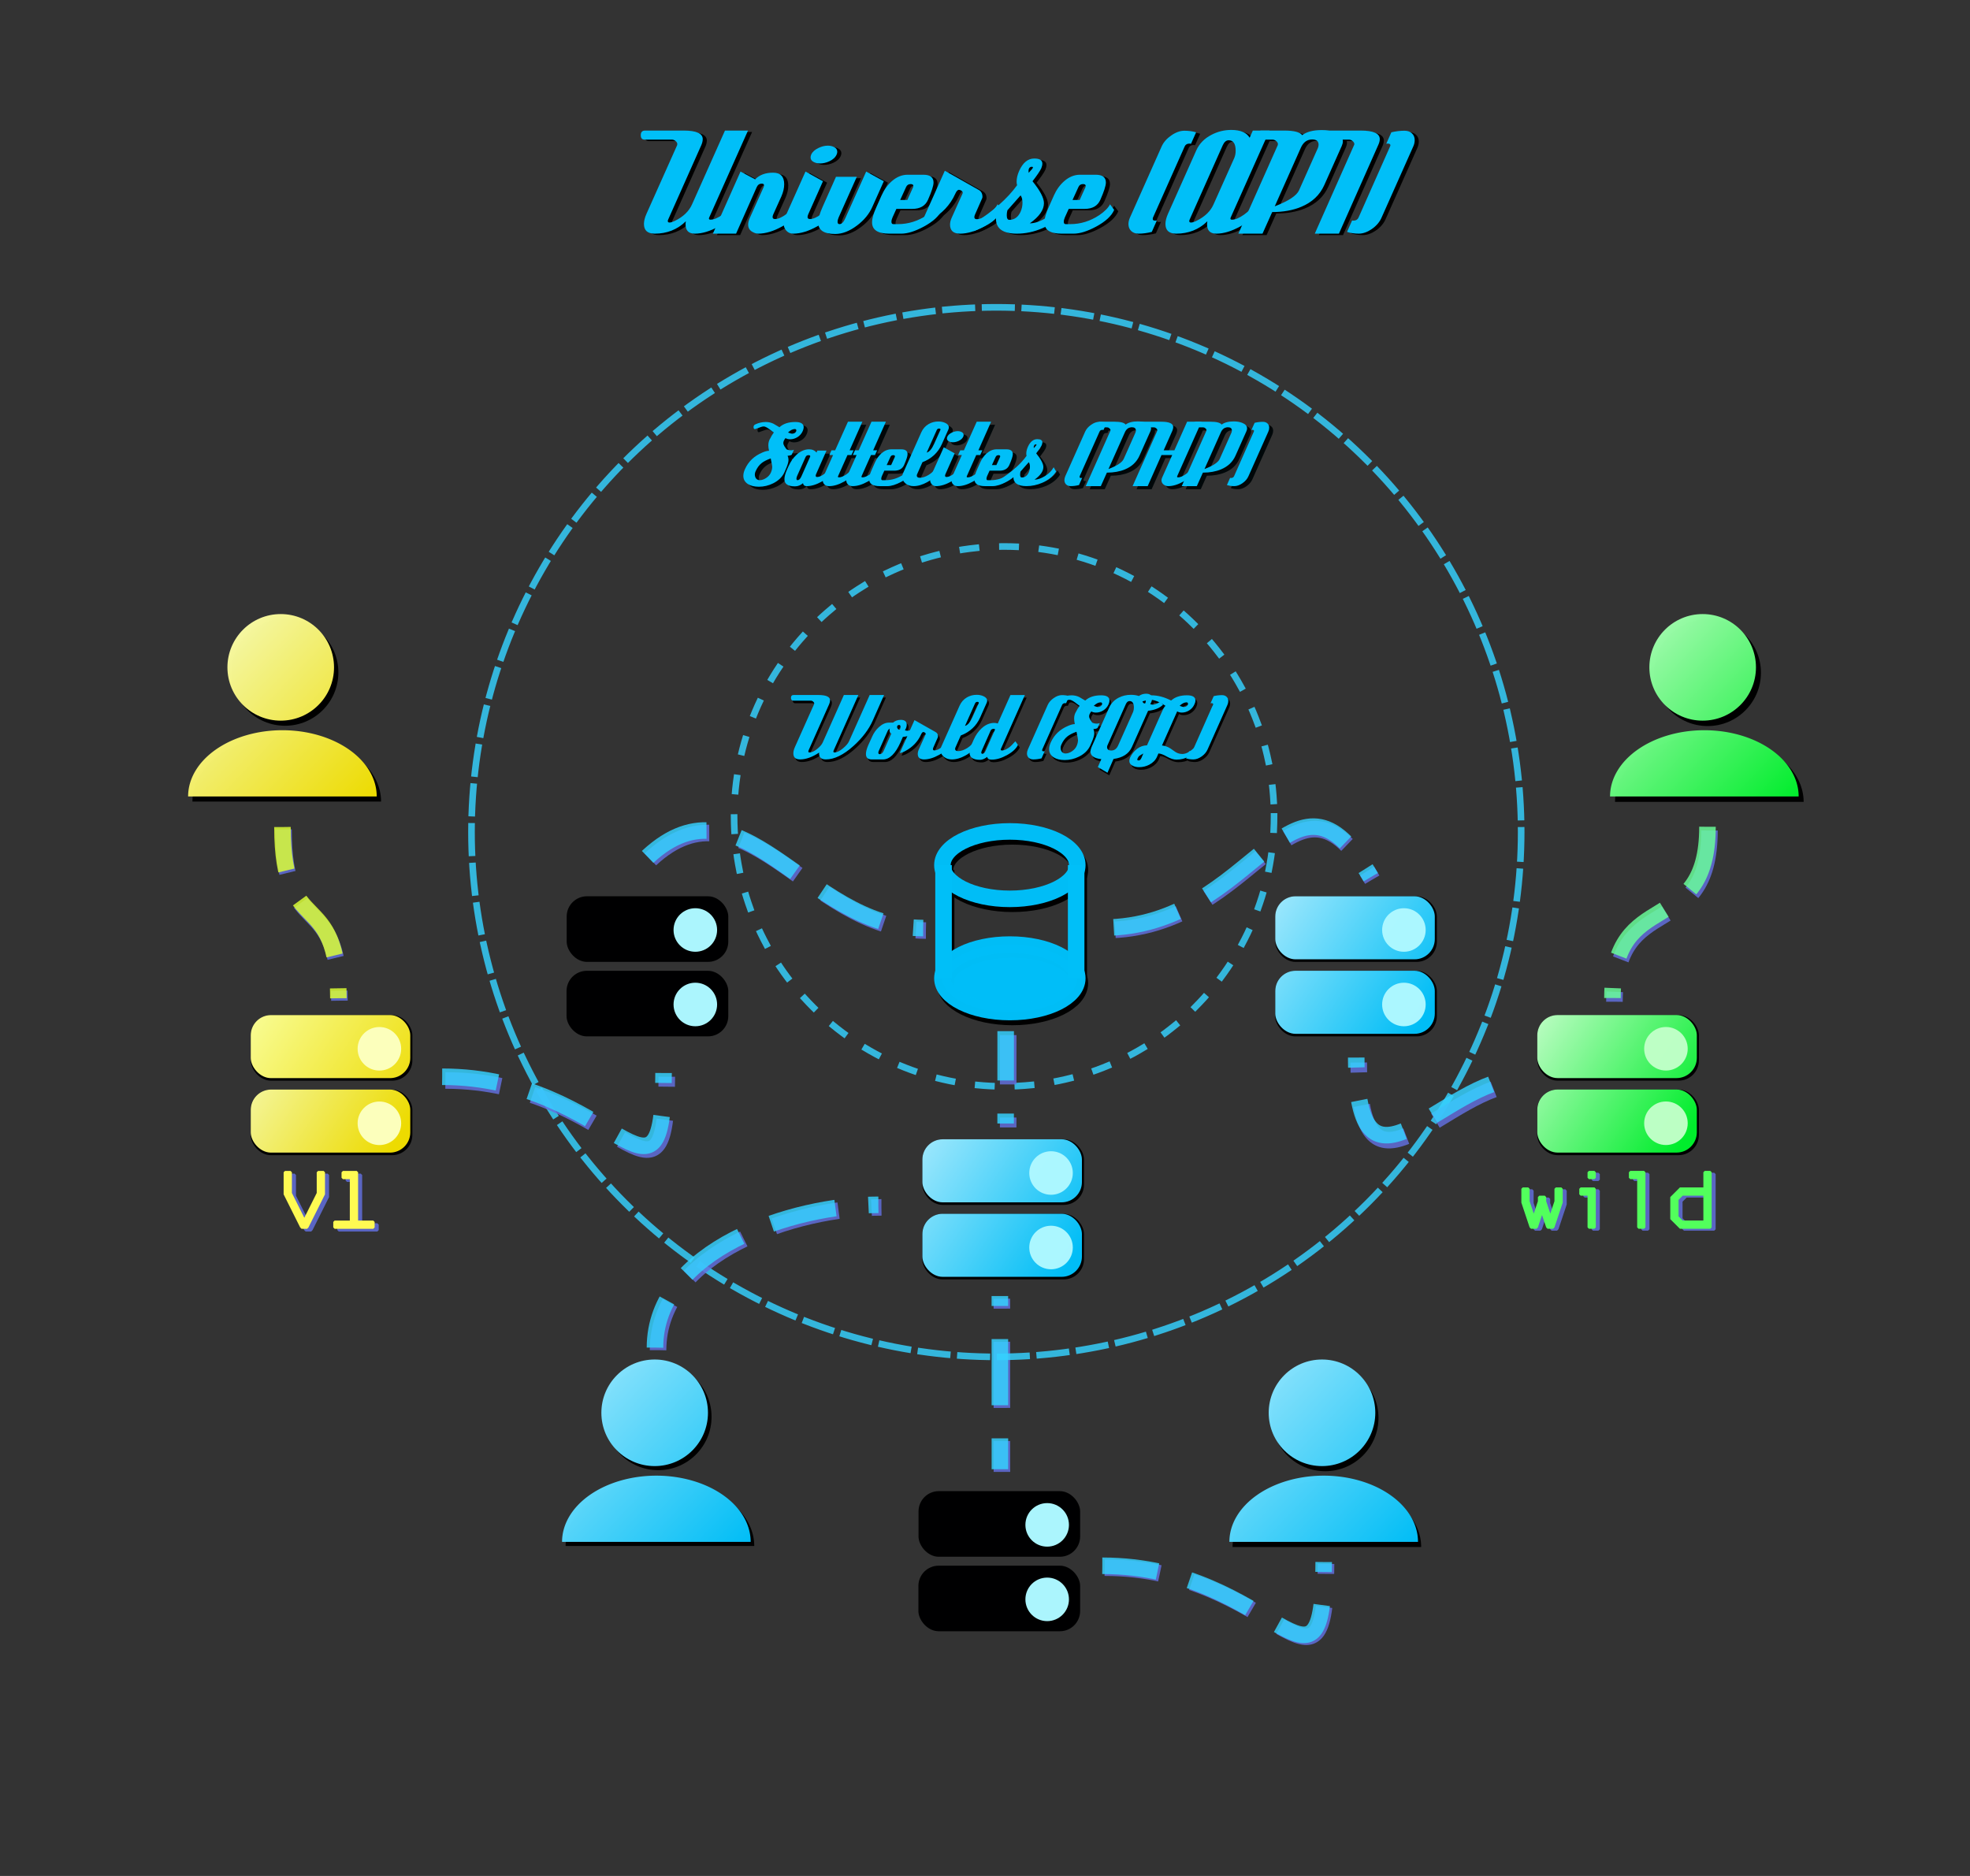 <?xml version="1.0" encoding="UTF-8" standalone="no"?>
<!-- Created with Inkscape (http://www.inkscape.org/) -->

<svg
   width="210mm"
   height="200mm"
   viewBox="0 0 210 200"
   version="1.1"
   id="svg871"
   sodipodi:docname="fig-layers.svg"
   inkscape:version="1.1 (c68e22c387, 2021-05-23)"
   xmlns:inkscape="http://www.inkscape.org/namespaces/inkscape"
   xmlns:sodipodi="http://sodipodi.sourceforge.net/DTD/sodipodi-0.dtd"
   xmlns:xlink="http://www.w3.org/1999/xlink"
   xmlns="http://www.w3.org/2000/svg"
   xmlns:svg="http://www.w3.org/2000/svg">
  <rect x="0" y="0" width="210" height="200" fill="#333333" stroke="none"/>
  <sodipodi:namedview
     id="namedview873"
     pagecolor="#505050"
     bordercolor="#eeeeee"
     borderopacity="1"
     inkscape:pageshadow="0"
     inkscape:pageopacity="0"
     inkscape:pagecheckerboard="0"
     inkscape:document-units="mm"
     showgrid="false"
     inkscape:zoom="0.89311138"
     inkscape:cx="195.38436"
     inkscape:cy="269.84316"
     inkscape:window-width="1920"
     inkscape:window-height="1024"
     inkscape:window-x="0"
     inkscape:window-y="0"
     inkscape:window-maximized="1"
     inkscape:current-layer="layer1" />
  <defs
     id="defs868">
    <inkscape:path-effect
       effect="bspline"
       id="path-effect40706"
       is_visible="true"
       lpeversion="1"
       weight="33.333"
       steps="2"
       helper_size="0"
       apply_no_weight="true"
       apply_with_weight="true"
       only_selected="false" />
    <inkscape:path-effect
       effect="bspline"
       id="path-effect40702"
       is_visible="true"
       lpeversion="1"
       weight="33.333"
       steps="2"
       helper_size="0"
       apply_no_weight="true"
       apply_with_weight="true"
       only_selected="false" />
    <linearGradient
       inkscape:collect="always"
       id="linearGradient34858">
      <stop
         style="stop-color:#beffc5;stop-opacity:1"
         offset="0"
         id="stop34854" />
      <stop
         style="stop-color:#00ef2c;stop-opacity:1"
         offset="1"
         id="stop34856" />
    </linearGradient>
    <linearGradient
       inkscape:collect="always"
       id="linearGradient18292-6">
      <stop
         style="stop-color:#fbff96;stop-opacity:1"
         offset="0"
         id="stop18288" />
      <stop
         style="stop-color:#efdd00;stop-opacity:1"
         offset="1"
         id="stop18290" />
    </linearGradient>
    <linearGradient
       inkscape:collect="always"
       id="linearGradient12795">
      <stop
         style="stop-color:#f8ffc6;stop-opacity:1"
         offset="0"
         id="stop12791" />
      <stop
         style="stop-color:#efdd00;stop-opacity:1"
         offset="1"
         id="stop12793" />
    </linearGradient>
    <inkscape:path-effect
       effect="bspline"
       id="path-effect11903"
       is_visible="true"
       lpeversion="1"
       weight="33.333"
       steps="2"
       helper_size="0"
       apply_no_weight="true"
       apply_with_weight="true"
       only_selected="false" />
    <inkscape:path-effect
       effect="bspline"
       id="path-effect11739"
       is_visible="true"
       lpeversion="1"
       weight="33.333"
       steps="2"
       helper_size="0"
       apply_no_weight="true"
       apply_with_weight="true"
       only_selected="false" />
    <linearGradient
       inkscape:collect="always"
       id="linearGradient1827-9">
      <stop
         style="stop-color:#a0eaff;stop-opacity:1"
         offset="0"
         id="stop1823" />
      <stop
         style="stop-color:#00bff8;stop-opacity:1"
         offset="1"
         id="stop1825" />
    </linearGradient>
    <linearGradient
       inkscape:collect="always"
       xlink:href="#linearGradient1827-9"
       id="linearGradient12172"
       x1="93.729"
       y1="104.952"
       x2="117.921"
       y2="121.031"
       gradientUnits="userSpaceOnUse"
       gradientTransform="translate(-0.314,-0.388)" />
    <linearGradient
       inkscape:collect="always"
       xlink:href="#linearGradient1827-9"
       id="linearGradient12174"
       x1="93.729"
       y1="104.952"
       x2="117.921"
       y2="121.031"
       gradientUnits="userSpaceOnUse"
       gradientTransform="translate(-0.314,-0.388)" />
    <linearGradient
       inkscape:collect="always"
       xlink:href="#linearGradient18292-6"
       id="linearGradient12756"
       gradientUnits="userSpaceOnUse"
       gradientTransform="translate(-0.314,-0.388)"
       x1="93.729"
       y1="104.952"
       x2="117.921"
       y2="121.031" />
    <linearGradient
       inkscape:collect="always"
       xlink:href="#linearGradient12795"
       id="linearGradient12758"
       gradientUnits="userSpaceOnUse"
       gradientTransform="translate(-0.314,-0.388)"
       x1="93.729"
       y1="104.952"
       x2="117.921"
       y2="121.031" />
    <linearGradient
       inkscape:collect="always"
       xlink:href="#linearGradient34858"
       id="linearGradient32790"
       gradientUnits="userSpaceOnUse"
       gradientTransform="translate(-0.314,-0.388)"
       x1="93.729"
       y1="104.952"
       x2="117.921"
       y2="121.031" />
    <linearGradient
       inkscape:collect="always"
       xlink:href="#linearGradient34858"
       id="linearGradient32792"
       gradientUnits="userSpaceOnUse"
       gradientTransform="translate(-0.314,-0.388)"
       x1="93.729"
       y1="104.952"
       x2="117.921"
       y2="121.031" />
    <linearGradient
       inkscape:collect="always"
       xlink:href="#linearGradient1827-9"
       id="linearGradient35164"
       x1="64.519"
       y1="167.196"
       x2="84.624"
       y2="186.396"
       gradientUnits="userSpaceOnUse" />
    <linearGradient
       inkscape:collect="always"
       xlink:href="#linearGradient12795"
       id="linearGradient35481"
       gradientUnits="userSpaceOnUse"
       x1="64.519"
       y1="167.196"
       x2="84.624"
       y2="186.396" />
    <linearGradient
       inkscape:collect="always"
       xlink:href="#linearGradient12795"
       id="linearGradient35483"
       gradientUnits="userSpaceOnUse"
       x1="64.519"
       y1="167.196"
       x2="84.624"
       y2="186.396" />
    <linearGradient
       inkscape:collect="always"
       xlink:href="#linearGradient1827-9"
       id="linearGradient35485"
       gradientUnits="userSpaceOnUse"
       x1="64.519"
       y1="167.196"
       x2="84.624"
       y2="186.396" />
    <linearGradient
       inkscape:collect="always"
       xlink:href="#linearGradient34858"
       id="linearGradient35536"
       gradientUnits="userSpaceOnUse"
       x1="64.519"
       y1="167.196"
       x2="84.624"
       y2="186.396" />
    <linearGradient
       inkscape:collect="always"
       xlink:href="#linearGradient34858"
       id="linearGradient35538"
       gradientUnits="userSpaceOnUse"
       x1="64.519"
       y1="167.196"
       x2="84.624"
       y2="186.396" />
    <linearGradient
       inkscape:collect="always"
       xlink:href="#linearGradient34858"
       id="linearGradient35540"
       gradientUnits="userSpaceOnUse"
       x1="64.519"
       y1="167.196"
       x2="84.624"
       y2="186.396" />
    <linearGradient
       inkscape:collect="always"
       xlink:href="#linearGradient1827-9"
       id="linearGradient35545"
       gradientUnits="userSpaceOnUse"
       x1="64.519"
       y1="167.196"
       x2="84.624"
       y2="186.396" />
    <linearGradient
       inkscape:collect="always"
       xlink:href="#linearGradient1827-9"
       id="linearGradient35547"
       gradientUnits="userSpaceOnUse"
       x1="64.519"
       y1="167.196"
       x2="84.624"
       y2="186.396" />
    <linearGradient
       inkscape:collect="always"
       xlink:href="#linearGradient1827-9"
       id="linearGradient35164-1"
       x1="64.519"
       y1="167.196"
       x2="84.624"
       y2="186.396"
       gradientUnits="userSpaceOnUse" />
    <linearGradient
       inkscape:collect="always"
       xlink:href="#linearGradient1827-9"
       id="linearGradient35909"
       gradientUnits="userSpaceOnUse"
       x1="64.519"
       y1="167.196"
       x2="84.624"
       y2="186.396" />
    <linearGradient
       inkscape:collect="always"
       xlink:href="#linearGradient1827-9"
       id="linearGradient35911"
       gradientUnits="userSpaceOnUse"
       x1="64.519"
       y1="167.196"
       x2="84.624"
       y2="186.396" />
  </defs>
  <g
     inkscape:label="Ebene 1"
     inkscape:groupmode="layer"
     id="layer1">
    <g
       aria-label="World (SQL)"
       id="text3491-9"
       style="font-size:10.583px;line-height:1.25;font-family:'Deftone Stylus';-inkscape-font-specification:'Deftone Stylus, Normal';stroke-width:0.265">
      <path
         d="m 93.23,77.092 q -0.635,1.429 -2.053,2.709 -1.598,1.439 -2.953,1.439 -0.72,0 -0.72,-0.646 0,-0.032 0.011,-0.085 -1.101,0.73 -2.032,0.73 -0.72,0 -0.72,-0.646 0,-0.296 0.169,-0.677 l 2.043,-4.572 q 0.011,-0.032 0.011,-0.074 0,-0.106 -0.116,-0.201 -0.116,-0.095 -0.233,-0.095 h -1.863 q -0.265,0 -0.265,-0.296 0,-0.307 0.286,-0.307 h 2.614 q 1.27,0 1.27,0.571 0,0.18 -0.095,0.402 l -2.201,4.942 q -0.021,0.064 -0.021,0.106 0,0.106 0.127,0.106 0.339,0 0.794,-0.36 0.466,-0.37 0.614,-0.709 l 2.254,-5.059 h 1.545 l -2.635,5.916 q -0.032,0.064 -0.032,0.106 0,0.106 0.127,0.106 0.36,0 0.878,-0.423 0.519,-0.423 0.677,-0.794 l 2.191,-4.911 h 1.535 z"
         id="path1221" />
      <path
         d="m 94.384,80.341 0.825,-1.863 q -0.19,-0.053 -0.19,-0.36 0,-0.106 0.032,-0.169 -0.169,0.095 -0.243,0.275 l -0.942,2.117 q -0.042,0.095 -0.042,0.18 0,0.159 0.148,0.159 0.254,0 0.413,-0.339 z m 1.736,-2.286 q 0.064,-0.138 0.064,-0.286 0,-0.201 -0.138,-0.201 -0.222,0 -0.222,0.212 0,0.106 0.074,0.201 0.074,0.085 0.169,0.085 0.032,0 0.053,-0.011 z m 1.905,0.138 q -0.519,0.54 -1.587,0.646 -0.085,0.191 -0.254,0.582 -0.815,1.82 -1.863,1.82 h -1.196 q -0.624,0 -0.624,-0.582 0,-0.37 0.254,-0.952 l 0.423,-0.931 q 0.254,-0.571 0.709,-0.984 0.519,-0.476 1.069,-0.476 h 0.434 q 0.339,-0.296 0.825,-0.296 0.635,0 0.635,0.529 0,0.265 -0.19,0.593 0.18,0.042 0.296,0.042 0.254,0 0.751,-0.296 z"
         id="path1223" />
      <path
         d="m 101.475,79.664 q -0.265,0.582 -1.175,1.09 -0.868,0.487 -1.609,0.487 -0.667,0 -0.667,-0.603 0,-0.201 0.095,-0.423 l 0.741,-1.651 q 0.011,-0.021 0.011,-0.053 0,-0.074 -0.085,-0.127 -0.085,-0.064 -0.169,-0.064 -0.127,0 -0.243,0.265 -0.508,1.132 -1.672,1.757 -0.349,0.19 -0.593,0.212 l 1.566,-3.503 2.265,1.281 q 0.243,0.138 0.243,0.455 0,0.074 -0.032,0.127 l -0.466,1.058 q -0.042,0.095 -0.042,0.169 0,0.138 0.159,0.138 0.318,0 0.773,-0.339 0.466,-0.339 0.614,-0.656 z"
         id="path1225" />
      <path
         d="m 103.846,76.753 0.677,-1.503 q 0,-0.021 0.011,-0.042 0,-0.106 -0.159,-0.106 -0.169,0 -0.243,0.169 -0.349,0.794 -1.069,2.392 0.423,-0.106 0.783,-0.91 z m 0.434,2.91 q -0.296,0.667 -1.143,1.143 -0.773,0.434 -1.471,0.434 -0.497,0 -0.836,-0.265 -0.37,-0.286 -0.37,-0.762 0,-0.159 0.064,-0.307 l 1.968,-4.413 q 0.254,-0.561 0.773,-0.868 0.476,-0.275 1.048,-0.275 0.392,0 0.72,0.148 0.392,0.18 0.392,0.487 0,0.106 -0.053,0.222 l -0.688,1.545 q -0.614,1.376 -2.074,1.937 l -0.55,1.238 q -0.053,0.106 -0.053,0.191 0,0.233 0.328,0.233 0.434,0 0.952,-0.317 0.529,-0.328 0.709,-0.751 z"
         id="path1227" />
      <path
         d="m 105.243,80.352 1.027,-2.307 q -0.042,-0.064 -0.159,-0.064 -0.233,0 -0.318,0.19 l -0.931,2.106 q -0.064,0.138 -0.064,0.233 0,0.127 0.116,0.127 0.201,0 0.328,-0.286 z m 3.461,-0.656 q -0.265,0.582 -1.175,1.09 -0.868,0.476 -1.609,0.476 -0.466,0 -0.487,-0.296 -0.413,0.317 -0.762,0.317 -1.122,0 -1.122,-0.762 0,-0.392 0.286,-1.037 l 0.148,-0.339 q 0.328,-0.741 0.857,-1.228 0.624,-0.571 1.333,-0.571 0.201,0 0.381,0.064 l 1.355,-3.037 h 1.535 l -2.561,5.757 q -0.011,0.021 -0.011,0.042 0,0.116 0.138,0.116 0.275,0 0.73,-0.307 0.243,-0.169 0.688,-0.677 l 0.275,0.381 z"
         id="path1229" />
      <path
         d="m 111.222,81.124 q -0.455,0.116 -0.878,0.116 -0.318,0 -0.497,-0.18 -0.18,-0.18 -0.18,-0.455 0,-0.201 0.095,-0.423 l 2.117,-4.752 q 0.191,-0.423 0.635,-0.73 0.455,-0.317 0.878,-0.317 0.434,0 0.783,0.106 l -0.339,0.762 q -0.053,-0.011 -0.106,-0.011 -0.233,0 -0.318,0.191 l -2.117,4.752 q -0.011,0.042 -0.011,0.085 0,0.106 0.159,0.106 0.053,0 0.116,-0.011 z"
         id="path1231" />
      <path
         d="m 115.106,79.166 q 0,-0.127 -0.159,-0.878 -0.646,0.233 -0.984,0.508 -0.392,0.317 -0.635,0.878 -0.074,0.159 -0.074,0.328 0,0.254 0.138,0.434 0.148,0.169 0.381,0.169 0.339,0 0.688,-0.233 0.349,-0.233 0.497,-0.561 0.148,-0.328 0.148,-0.646 z m 2.572,-3.852 q 0,-0.159 -0.159,-0.159 -0.349,0 -0.73,0.37 0.339,0.127 0.413,0.127 0.296,0 0.423,-0.19 0.053,-0.074 0.053,-0.148 z m -4,5.99 q -0.709,0 -1.164,-0.286 -0.487,-0.317 -0.487,-0.878 0,-0.317 0.169,-0.698 0.55,-1.238 1.873,-1.789 0.423,-0.18 0.699,-0.18 -0.074,-0.339 -0.074,-0.593 0,-0.423 0.222,-0.762 0.095,-0.222 0.36,-0.593 -0.254,-0.19 -0.508,-0.381 -0.37,-0.265 -0.561,-0.265 -0.201,0 -0.561,0.148 -0.36,0.138 -0.381,0.138 -0.148,0 -0.148,-0.233 0,-0.18 0.191,-0.275 0.55,-0.254 1.122,-0.254 0.423,0 0.804,0.18 0.318,0.19 0.646,0.381 0.603,-0.561 1.693,-0.561 0.889,0 0.889,0.561 0,0.169 -0.095,0.392 -0.18,0.413 -0.561,0.656 -0.37,0.233 -0.783,0.233 -0.296,0 -0.497,-0.127 -0.233,0.296 -0.233,0.519 0,0.169 0.127,0.37 0.106,0.148 0.212,0.307 0.212,0.106 0.476,0.106 0.169,0 0.318,-0.053 l -0.233,0.519 q -0.148,0.106 -0.445,0.116 0.095,0.201 0.095,0.434 0,0.349 -0.275,0.963 l -0.159,0.37 q -0.349,0.751 -1.206,1.175 -0.73,0.36 -1.524,0.36 z"
         id="path1233" />
      <path
         d="m 119.392,79.738 1.587,-3.556 q 0.085,-0.212 0.085,-0.466 0,-0.698 -0.466,-0.698 -0.243,0 -0.392,0.328 l -1.958,4.392 q -0.042,0.095 -0.042,0.18 0,0.37 0.455,0.37 0.487,0 0.73,-0.55 z m 2.879,-4.477 q 0.064,-0.127 0.064,-0.275 0,-0.201 -0.138,-0.201 -0.222,0 -0.222,0.212 0,0.106 0.074,0.19 0.074,0.085 0.169,0.085 0.021,0 0.053,-0.011 z m 1.905,0.138 q -0.519,0.54 -1.598,0.656 l -1.725,3.863 q -0.487,1.079 -1.958,1.27 l -0.646,1.471 -1.027,-0.603 0.37,-0.847 q -1.154,-0.127 -1.154,-0.804 0,-0.212 0.116,-0.487 l 1.884,-4.223 q 0.307,-0.677 1.005,-1.037 0.593,-0.307 1.312,-0.307 0.445,0 0.847,0.127 0.328,-0.243 0.762,-0.243 0.635,0 0.635,0.529 0,0.265 -0.191,0.582 0.169,0.053 0.296,0.053 0.254,0 0.751,-0.296 z"
         id="path1235" />
      <path
         d="m 121.827,81.177 0.243,-0.571 q -0.191,0.116 -0.392,0.233 -0.138,0.095 -0.243,0.36 -0.011,0.021 -0.011,0.042 0,0.106 0.148,0.106 0.169,0 0.254,-0.169 z m 5.006,-5.863 q 0,-0.159 -0.159,-0.159 -0.349,0 -0.73,0.37 0.339,0.127 0.413,0.127 0.296,0 0.423,-0.19 0.053,-0.074 0.053,-0.148 z m 1.164,4.688 q -0.72,0.709 -1.132,0.942 -0.54,0.317 -1.27,0.317 -0.434,0 -1.005,-0.317 -0.561,-0.328 -0.91,-0.339 l -0.148,0.349 q -0.243,0.54 -0.826,0.847 -0.508,0.265 -1.079,0.265 -0.413,0 -0.709,-0.159 -0.339,-0.18 -0.339,-0.508 0,-0.159 0.074,-0.339 0.265,-0.571 0.741,-0.942 0.487,-0.37 1.069,-0.381 l 1.609,-3.619 q 0.095,-0.222 0.148,-0.307 0.095,-0.18 0.212,-0.286 -0.974,-0.646 -1.64,-0.646 -0.265,0 -0.72,0.148 -0.455,0.138 -0.508,0.138 -0.159,0 -0.159,-0.222 0,-0.212 0.307,-0.328 0.54,-0.212 1.185,-0.212 1.069,0 2.138,0.561 0.603,-0.561 1.693,-0.561 0.9,0 0.9,0.561 0,0.169 -0.106,0.392 -0.18,0.413 -0.561,0.656 -0.37,0.233 -0.783,0.233 -0.296,0 -0.497,-0.127 l -1.619,3.63 q 0.497,0.064 0.889,0.317 0.286,0.19 0.561,0.392 0.328,0.201 0.72,0.201 0.614,0 1.355,-0.762 z"
         id="path1237" />
      <path
         d="m 128.917,80.182 q -0.191,0.434 -0.646,0.751 -0.445,0.307 -0.868,0.307 -0.434,0 -0.783,-0.116 l 0.339,-0.762 q 0.053,0.011 0.095,0.011 0.233,0 0.328,-0.191 l 2.106,-4.752 q 0.021,-0.042 0.021,-0.074 0,-0.116 -0.169,-0.116 -0.053,0 -0.106,0.011 l 0.339,-0.762 q 0.445,-0.106 0.878,-0.106 0.318,0 0.497,0.18 0.18,0.169 0.18,0.444 0,0.212 -0.095,0.423 z"
         id="path1239" />
    </g>
    <g
       aria-label="World (SQL)"
       id="text3491"
       style="font-size:10.583px;line-height:1.25;font-family:'Deftone Stylus';-inkscape-font-specification:'Deftone Stylus, Normal';fill:#00bff8;stroke-width:0.265">
      <path
         d="m 93.037,76.816 q -0.635,1.429 -2.053,2.709 -1.598,1.439 -2.953,1.439 -0.72,0 -0.72,-0.646 0,-0.032 0.011,-0.085 -1.101,0.73 -2.032,0.73 -0.72,0 -0.72,-0.646 0,-0.296 0.169,-0.677 l 2.043,-4.572 q 0.011,-0.032 0.011,-0.074 0,-0.106 -0.116,-0.201 -0.116,-0.095 -0.233,-0.095 h -1.863 q -0.265,0 -0.265,-0.296 0,-0.307 0.286,-0.307 h 2.614 q 1.27,0 1.27,0.571 0,0.18 -0.095,0.402 l -2.201,4.942 q -0.021,0.064 -0.021,0.106 0,0.106 0.127,0.106 0.339,0 0.794,-0.36 0.466,-0.37 0.614,-0.709 l 2.254,-5.059 h 1.545 l -2.635,5.916 q -0.032,0.064 -0.032,0.106 0,0.106 0.127,0.106 0.36,0 0.878,-0.423 0.519,-0.423 0.677,-0.794 l 2.191,-4.911 h 1.535 z"
         id="path1242" />
      <path
         d="m 94.191,80.065 0.825,-1.863 q -0.191,-0.053 -0.191,-0.36 0,-0.106 0.032,-0.169 -0.169,0.095 -0.243,0.275 l -0.942,2.117 q -0.042,0.095 -0.042,0.18 0,0.159 0.148,0.159 0.254,0 0.413,-0.339 z m 1.736,-2.286 q 0.064,-0.138 0.064,-0.286 0,-0.201 -0.138,-0.201 -0.222,0 -0.222,0.212 0,0.106 0.074,0.201 0.074,0.085 0.169,0.085 0.032,0 0.053,-0.011 z m 1.905,0.138 q -0.519,0.54 -1.587,0.646 -0.085,0.19 -0.254,0.582 -0.815,1.82 -1.863,1.82 h -1.196 q -0.624,0 -0.624,-0.582 0,-0.37 0.254,-0.952 l 0.423,-0.931 q 0.254,-0.571 0.709,-0.984 0.519,-0.476 1.069,-0.476 h 0.434 q 0.339,-0.296 0.825,-0.296 0.635,0 0.635,0.529 0,0.265 -0.19,0.593 0.18,0.042 0.296,0.042 0.254,0 0.751,-0.296 z"
         id="path1244" />
      <path
         d="m 101.282,79.388 q -0.265,0.582 -1.175,1.09 -0.868,0.487 -1.609,0.487 -0.667,0 -0.667,-0.603 0,-0.201 0.095,-0.423 l 0.741,-1.651 q 0.011,-0.021 0.011,-0.053 0,-0.074 -0.085,-0.127 -0.085,-0.064 -0.169,-0.064 -0.127,0 -0.243,0.265 -0.508,1.132 -1.672,1.757 -0.349,0.191 -0.593,0.212 l 1.566,-3.503 2.265,1.281 q 0.243,0.138 0.243,0.455 0,0.074 -0.032,0.127 l -0.466,1.058 q -0.042,0.095 -0.042,0.169 0,0.138 0.159,0.138 0.317,0 0.773,-0.339 0.466,-0.339 0.614,-0.656 z"
         id="path1246" />
      <path
         d="m 103.652,76.478 0.677,-1.503 q 0,-0.021 0.011,-0.042 0,-0.106 -0.159,-0.106 -0.169,0 -0.243,0.169 -0.349,0.794 -1.069,2.392 0.423,-0.106 0.783,-0.91 z m 0.434,2.91 q -0.296,0.667 -1.143,1.143 -0.773,0.434 -1.471,0.434 -0.497,0 -0.836,-0.265 -0.37,-0.286 -0.37,-0.762 0,-0.159 0.064,-0.307 l 1.968,-4.413 q 0.254,-0.561 0.773,-0.868 0.476,-0.275 1.048,-0.275 0.392,0 0.72,0.148 0.392,0.18 0.392,0.487 0,0.106 -0.053,0.222 l -0.688,1.545 q -0.614,1.376 -2.074,1.937 l -0.55,1.238 q -0.053,0.106 -0.053,0.191 0,0.233 0.328,0.233 0.434,0 0.953,-0.317 0.529,-0.328 0.709,-0.751 z"
         id="path1248" />
      <path
         d="m 105.049,80.076 1.027,-2.307 q -0.042,-0.064 -0.159,-0.064 -0.233,0 -0.318,0.191 l -0.931,2.106 q -0.064,0.138 -0.064,0.233 0,0.127 0.116,0.127 0.201,0 0.328,-0.286 z m 3.461,-0.656 q -0.265,0.582 -1.175,1.09 -0.868,0.476 -1.609,0.476 -0.466,0 -0.487,-0.296 -0.413,0.317 -0.762,0.317 -1.122,0 -1.122,-0.762 0,-0.392 0.286,-1.037 l 0.148,-0.339 q 0.328,-0.741 0.857,-1.228 0.624,-0.571 1.333,-0.571 0.201,0 0.381,0.064 l 1.355,-3.037 h 1.535 l -2.561,5.757 q -0.011,0.021 -0.011,0.042 0,0.116 0.138,0.116 0.275,0 0.73,-0.307 0.243,-0.169 0.688,-0.677 l 0.275,0.381 z"
         id="path1250" />
      <path
         d="m 111.029,80.848 q -0.455,0.116 -0.878,0.116 -0.318,0 -0.497,-0.18 -0.18,-0.18 -0.18,-0.455 0,-0.201 0.095,-0.423 l 2.117,-4.752 q 0.191,-0.423 0.635,-0.73 0.455,-0.317 0.878,-0.317 0.434,0 0.783,0.106 l -0.339,0.762 q -0.053,-0.011 -0.106,-0.011 -0.233,0 -0.317,0.19 l -2.117,4.752 q -0.011,0.042 -0.011,0.085 0,0.106 0.159,0.106 0.053,0 0.116,-0.011 z"
         id="path1252" />
      <path
         d="m 114.913,78.891 q 0,-0.127 -0.159,-0.878 -0.646,0.233 -0.984,0.508 -0.392,0.317 -0.635,0.878 -0.074,0.159 -0.074,0.328 0,0.254 0.138,0.434 0.148,0.169 0.381,0.169 0.339,0 0.688,-0.233 0.349,-0.233 0.497,-0.561 0.148,-0.328 0.148,-0.646 z m 2.572,-3.852 q 0,-0.159 -0.159,-0.159 -0.349,0 -0.73,0.37 0.339,0.127 0.413,0.127 0.296,0 0.423,-0.19 0.053,-0.074 0.053,-0.148 z m -4,5.99 q -0.709,0 -1.164,-0.286 -0.487,-0.317 -0.487,-0.878 0,-0.317 0.169,-0.698 0.55,-1.238 1.873,-1.789 0.423,-0.18 0.699,-0.18 -0.074,-0.339 -0.074,-0.593 0,-0.423 0.222,-0.762 0.095,-0.222 0.36,-0.593 -0.254,-0.191 -0.508,-0.381 -0.37,-0.265 -0.561,-0.265 -0.201,0 -0.561,0.148 -0.36,0.138 -0.381,0.138 -0.148,0 -0.148,-0.233 0,-0.18 0.191,-0.275 0.55,-0.254 1.122,-0.254 0.423,0 0.804,0.18 0.318,0.191 0.646,0.381 0.603,-0.561 1.693,-0.561 0.889,0 0.889,0.561 0,0.169 -0.095,0.392 -0.18,0.413 -0.561,0.656 -0.37,0.233 -0.783,0.233 -0.296,0 -0.497,-0.127 -0.233,0.296 -0.233,0.519 0,0.169 0.127,0.37 0.106,0.148 0.212,0.307 0.212,0.106 0.476,0.106 0.169,0 0.318,-0.053 l -0.233,0.519 q -0.148,0.106 -0.445,0.116 0.095,0.201 0.095,0.434 0,0.349 -0.275,0.963 l -0.159,0.37 q -0.349,0.751 -1.206,1.175 -0.73,0.36 -1.524,0.36 z"
         id="path1254" />
      <path
         d="m 119.199,79.462 1.587,-3.556 q 0.085,-0.212 0.085,-0.466 0,-0.698 -0.466,-0.698 -0.243,0 -0.392,0.328 l -1.958,4.392 q -0.042,0.095 -0.042,0.18 0,0.37 0.455,0.37 0.487,0 0.73,-0.55 z m 2.879,-4.477 q 0.064,-0.127 0.064,-0.275 0,-0.201 -0.138,-0.201 -0.222,0 -0.222,0.212 0,0.106 0.074,0.19 0.074,0.085 0.169,0.085 0.021,0 0.053,-0.011 z m 1.905,0.138 q -0.519,0.54 -1.598,0.656 l -1.725,3.863 q -0.487,1.079 -1.958,1.27 l -0.646,1.471 -1.027,-0.603 0.37,-0.847 q -1.154,-0.127 -1.154,-0.804 0,-0.212 0.116,-0.487 l 1.884,-4.223 q 0.307,-0.677 1.005,-1.037 0.593,-0.307 1.312,-0.307 0.445,0 0.847,0.127 0.328,-0.243 0.762,-0.243 0.635,0 0.635,0.529 0,0.265 -0.191,0.582 0.169,0.053 0.296,0.053 0.254,0 0.751,-0.296 z"
         id="path1256" />
      <path
         d="m 121.633,80.901 0.243,-0.571 q -0.191,0.116 -0.392,0.233 -0.138,0.095 -0.243,0.36 -0.011,0.021 -0.011,0.042 0,0.106 0.148,0.106 0.169,0 0.254,-0.169 z m 5.006,-5.863 q 0,-0.159 -0.159,-0.159 -0.349,0 -0.73,0.37 0.339,0.127 0.413,0.127 0.296,0 0.423,-0.19 0.053,-0.074 0.053,-0.148 z m 1.164,4.688 q -0.72,0.709 -1.132,0.942 -0.54,0.317 -1.27,0.317 -0.434,0 -1.005,-0.317 -0.561,-0.328 -0.91,-0.339 l -0.148,0.349 q -0.243,0.54 -0.826,0.847 -0.508,0.265 -1.079,0.265 -0.413,0 -0.709,-0.159 -0.339,-0.18 -0.339,-0.508 0,-0.159 0.074,-0.339 0.265,-0.571 0.741,-0.942 0.487,-0.37 1.069,-0.381 l 1.609,-3.619 q 0.095,-0.222 0.148,-0.307 0.095,-0.18 0.212,-0.286 -0.974,-0.646 -1.64,-0.646 -0.265,0 -0.72,0.148 -0.455,0.138 -0.508,0.138 -0.159,0 -0.159,-0.222 0,-0.212 0.307,-0.328 0.54,-0.212 1.185,-0.212 1.069,0 2.138,0.561 0.603,-0.561 1.693,-0.561 0.9,0 0.9,0.561 0,0.169 -0.106,0.392 -0.18,0.413 -0.561,0.656 -0.37,0.233 -0.783,0.233 -0.296,0 -0.497,-0.127 l -1.619,3.63 q 0.497,0.064 0.889,0.317 0.286,0.191 0.561,0.392 0.328,0.201 0.72,0.201 0.614,0 1.355,-0.762 z"
         id="path1258" />
      <path
         d="m 128.724,79.907 q -0.191,0.434 -0.646,0.751 -0.445,0.307 -0.868,0.307 -0.434,0 -0.783,-0.116 l 0.339,-0.762 q 0.053,0.011 0.095,0.011 0.233,0 0.328,-0.19 l 2.106,-4.752 q 0.021,-0.042 0.021,-0.074 0,-0.116 -0.169,-0.116 -0.053,0 -0.106,0.011 l 0.339,-0.762 q 0.445,-0.106 0.878,-0.106 0.318,0 0.497,0.18 0.18,0.169 0.18,0.444 0,0.212 -0.095,0.423 z"
         id="path1260" />
    </g>
    <g
       aria-label="Sattelites (PHP)"
       id="text5013-3"
       style="font-size:10.583px;line-height:1.25;font-family:'Deftone Stylus';-inkscape-font-specification:'Deftone Stylus, Normal';fill:#000709;stroke-width:0.265">
      <path
         d="m 82.738,50.082 q 0,-0.127 -0.159,-0.878 -0.646,0.233 -0.984,0.508 -0.392,0.317 -0.635,0.878 -0.074,0.159 -0.074,0.328 0,0.254 0.138,0.434 0.148,0.169 0.381,0.169 0.339,0 0.688,-0.233 0.349,-0.233 0.497,-0.561 0.148,-0.328 0.148,-0.646 z m 2.572,-3.852 q 0,-0.159 -0.159,-0.159 -0.349,0 -0.73,0.37 0.339,0.127 0.413,0.127 0.296,0 0.423,-0.191 0.053,-0.074 0.053,-0.148 z m -4,5.99 q -0.709,0 -1.164,-0.286 -0.487,-0.317 -0.487,-0.878 0,-0.317 0.169,-0.698 0.55,-1.238 1.873,-1.789 0.423,-0.18 0.698,-0.18 -0.074,-0.339 -0.074,-0.593 0,-0.423 0.222,-0.762 0.095,-0.222 0.36,-0.593 -0.254,-0.19 -0.508,-0.381 -0.37,-0.265 -0.561,-0.265 -0.201,0 -0.561,0.148 -0.36,0.138 -0.381,0.138 -0.148,0 -0.148,-0.233 0,-0.18 0.19,-0.275 0.55,-0.254 1.122,-0.254 0.423,0 0.804,0.18 0.317,0.191 0.646,0.381 0.603,-0.561 1.693,-0.561 0.889,0 0.889,0.561 0,0.169 -0.095,0.392 -0.18,0.413 -0.561,0.656 -0.37,0.233 -0.783,0.233 -0.296,0 -0.497,-0.127 -0.233,0.296 -0.233,0.519 0,0.169 0.127,0.37 0.106,0.148 0.212,0.307 0.212,0.106 0.476,0.106 0.169,0 0.317,-0.053 l -0.233,0.519 q -0.148,0.106 -0.444,0.116 0.095,0.201 0.095,0.434 0,0.349 -0.275,0.963 l -0.159,0.37 q -0.349,0.751 -1.206,1.175 -0.73,0.36 -1.524,0.36 z"
         id="path1159" />
      <path
         d="m 85.849,51.12 0.921,-2.074 q 0.021,-0.042 0.021,-0.064 0,-0.127 -0.18,-0.127 -0.233,0 -0.317,0.201 l -0.9,2.011 q -0.074,0.169 -0.074,0.307 0,0.148 0.127,0.148 0.222,0 0.402,-0.402 z m 3.355,-0.55 q -0.275,0.603 -1.185,1.101 -0.868,0.487 -1.609,0.487 -0.339,0 -0.392,-0.317 -0.381,0.339 -0.857,0.339 -1.122,0 -1.122,-0.762 0,-0.402 0.286,-1.048 L 84.474,50.04 q 0.328,-0.741 0.857,-1.228 0.635,-0.582 1.333,-0.582 0.519,0 0.794,0.349 l 0.095,-0.212 h 0.974 l -0.466,1.048 q -0.212,0.487 -0.646,1.46 -0.042,0.095 -0.042,0.169 0,0.138 0.159,0.138 0.317,0 0.773,-0.339 0.466,-0.339 0.614,-0.646 z"
         id="path1161" />
      <path
         d="m 91.586,50.58 q -0.265,0.593 -1.175,1.09 -0.868,0.487 -1.609,0.487 -0.317,0 -0.497,-0.18 -0.18,-0.18 -0.18,-0.455 0,-0.201 0.095,-0.423 l 1.005,-2.254 h -0.402 l 0.233,-0.508 h 0.392 l 1.365,-3.048 h 1.535 l -1.355,3.048 h 0.423 l -0.233,0.508 h -0.423 l -1.005,2.254 q -0.011,0.032 -0.011,0.053 0,0.074 0.106,0.074 0.328,0 0.815,-0.339 0.487,-0.349 0.635,-0.688 z"
         id="path1163" />
      <path
         d="m 94.094,50.58 q -0.265,0.593 -1.175,1.09 -0.868,0.487 -1.609,0.487 -0.317,0 -0.497,-0.18 -0.18,-0.18 -0.18,-0.455 0,-0.201 0.095,-0.423 l 1.005,-2.254 h -0.402 l 0.233,-0.508 h 0.392 l 1.365,-3.048 h 1.535 l -1.355,3.048 h 0.423 l -0.233,0.508 h -0.423 l -1.005,2.254 q -0.011,0.032 -0.011,0.053 0,0.074 0.106,0.074 0.328,0 0.815,-0.339 0.487,-0.349 0.635,-0.688 z"
         id="path1165" />
      <path
         d="m 95.417,49.913 0.392,-0.868 q 0.011,-0.042 0.011,-0.064 0,-0.127 -0.18,-0.127 -0.222,0 -0.307,0.201 l -0.392,0.857 z m 2.297,0.667 q -0.265,0.603 -1.206,1.111 -0.868,0.466 -1.492,0.466 h -0.804 q -1.143,0 -1.143,-0.751 0,-0.392 0.296,-1.037 l 0.339,-0.762 q 0.254,-0.571 0.688,-0.952 0.487,-0.423 1.048,-0.423 h 1.048 q 0.677,0 0.677,0.519 0,0.317 -0.37,1.154 -0.265,0.603 -1.048,0.603 h -1.058 l -0.254,0.561 q -0.074,0.169 -0.074,0.296 0,0.159 0.127,0.159 h 0.307 q 1.027,0 1.937,-0.603 0.54,-0.37 0.709,-0.72 l 0.275,0.37 z"
         id="path1167" />
      <path
         d="m 99.989,47.669 0.677,-1.503 q 0,-0.021 0.011,-0.042 0,-0.106 -0.159,-0.106 -0.169,0 -0.243,0.169 -0.349,0.794 -1.069,2.392 0.423,-0.106 0.783,-0.91 z m 0.434,2.91 q -0.296,0.667 -1.143,1.143 -0.773,0.434 -1.471,0.434 -0.497,0 -0.836,-0.265 -0.37,-0.286 -0.37,-0.762 0,-0.159 0.064,-0.307 l 1.968,-4.413 q 0.254,-0.561 0.773,-0.868 0.476,-0.275 1.048,-0.275 0.392,0 0.72,0.148 0.392,0.18 0.392,0.487 0,0.106 -0.053,0.222 l -0.688,1.545 q -0.614,1.376 -2.074,1.937 l -0.55,1.238 q -0.053,0.106 -0.053,0.19 0,0.233 0.328,0.233 0.434,0 0.952,-0.317 0.529,-0.328 0.709,-0.751 z"
         id="path1169" />
      <path
         d="m 102.984,50.58 q -0.254,0.582 -1.175,1.09 -0.868,0.487 -1.609,0.487 -0.275,0 -0.455,-0.201 -0.18,-0.212 -0.18,-0.487 0,-0.18 0.074,-0.349 l 1.386,-3.101 1.164,0.646 -0.984,2.212 q -0.042,0.106 -0.042,0.169 0,0.138 0.159,0.138 0.318,0 0.773,-0.339 0.466,-0.339 0.614,-0.646 l 0.286,0.37 z m 0.116,-3.694 q -0.127,0.286 -0.497,0.455 -0.307,0.138 -0.614,0.138 -0.243,0 -0.434,-0.106 -0.191,-0.106 -0.191,-0.296 0,-0.085 0.042,-0.19 0.127,-0.275 0.497,-0.444 0.307,-0.148 0.614,-0.148 0.243,0 0.434,0.106 0.191,0.106 0.191,0.307 0,0.085 -0.042,0.18 z"
         id="path1171" />
      <path
         d="m 105.312,50.58 q -0.265,0.593 -1.175,1.09 -0.868,0.487 -1.609,0.487 -0.318,0 -0.497,-0.18 -0.18,-0.18 -0.18,-0.455 0,-0.201 0.095,-0.423 l 1.005,-2.254 h -0.402 l 0.233,-0.508 h 0.392 l 1.365,-3.048 h 1.535 l -1.355,3.048 h 0.423 l -0.233,0.508 h -0.423 l -1.005,2.254 q -0.011,0.032 -0.011,0.053 0,0.074 0.106,0.074 0.328,0 0.815,-0.339 0.487,-0.349 0.635,-0.688 z"
         id="path1173" />
      <path
         d="m 106.635,49.913 0.392,-0.868 q 0.011,-0.042 0.011,-0.064 0,-0.127 -0.18,-0.127 -0.222,0 -0.307,0.201 l -0.392,0.857 z m 2.297,0.667 q -0.265,0.603 -1.206,1.111 -0.868,0.466 -1.492,0.466 h -0.804 q -1.143,0 -1.143,-0.751 0,-0.392 0.296,-1.037 l 0.339,-0.762 q 0.254,-0.571 0.688,-0.952 0.487,-0.423 1.048,-0.423 h 1.048 q 0.677,0 0.677,0.519 0,0.317 -0.37,1.154 -0.265,0.603 -1.048,0.603 h -1.058 l -0.254,0.561 q -0.074,0.169 -0.074,0.296 0,0.159 0.127,0.159 h 0.307 q 1.027,0 1.937,-0.603 0.54,-0.37 0.709,-0.72 l 0.275,0.37 z"
         id="path1175" />
      <path
         d="m 110.085,50.696 q 0.127,-0.286 0.127,-0.603 0,-0.317 -0.127,-0.487 -0.296,0.328 -0.878,0.995 -0.042,0.169 -0.042,0.328 0,0.307 0.169,0.307 0.508,0 0.751,-0.54 z m 0.826,-2.953 q 0,-0.042 -0.074,-0.042 -0.138,0 -0.191,0.116 -0.032,0.074 -0.032,0.159 0,0.053 0.011,0.127 0.286,-0.296 0.286,-0.36 z m 2.095,2.857 q -0.497,0.773 -1.471,1.196 -0.836,0.36 -1.693,0.36 -1.397,0 -1.397,-0.995 0,-0.021 0,-0.032 -0.37,0.423 -1.492,0.868 l 0.032,-0.529 q 1.916,-1.217 2.868,-2.54 -0.032,-0.106 -0.032,-0.233 0,-0.339 0.169,-0.72 0.37,-0.825 1.005,-0.825 0.54,0 0.54,0.339 0,0.138 -0.074,0.317 -0.138,0.286 -0.582,0.857 0.762,0.942 0.762,1.46 0,0.677 -0.942,1.344 0.497,0 1.132,-0.392 0.593,-0.36 0.91,-0.931 z"
         id="path1177" />
      <path
         d="m 115.44,52.04 q -0.455,0.116 -0.878,0.116 -0.318,0 -0.497,-0.18 -0.18,-0.18 -0.18,-0.455 0,-0.201 0.095,-0.423 l 2.117,-4.752 q 0.191,-0.423 0.635,-0.73 0.455,-0.317 0.878,-0.317 0.434,0 0.783,0.106 l -0.339,0.762 q -0.053,-0.011 -0.106,-0.011 -0.233,0 -0.318,0.19 l -2.117,4.752 q -0.011,0.042 -0.011,0.085 0,0.106 0.159,0.106 0.053,0 0.116,-0.011 z"
         id="path1179" />
      <path
         d="m 120.203,49.267 1.259,-2.826 q 0.042,-0.116 0.042,-0.212 0,-0.349 -0.423,-0.349 -0.519,0 -0.762,0.561 l -1.736,3.895 q 1.376,-0.529 1.619,-1.069 z m 1.683,-0.349 q -0.445,0.995 -1.535,1.45 -0.836,0.349 -1.937,0.349 l -0.646,1.439 h -1.609 l 2.625,-5.895 q 0.011,-0.032 0.011,-0.074 0,-0.106 -0.116,-0.201 -0.116,-0.095 -0.233,-0.095 h -0.773 q -0.254,0 -0.254,-0.296 0,-0.307 0.286,-0.307 h 1.513 q 0.974,0 1.196,0.307 0.445,-0.339 1.291,-0.339 0.519,0 0.91,0.159 0.508,0.201 0.508,0.593 0,0.138 -0.074,0.307 z"
         id="path1181" />
      <path
         d="m 127.738,50.58 q -0.265,0.582 -1.175,1.09 -0.868,0.487 -1.609,0.487 -0.286,0 -0.508,-0.18 -0.212,-0.18 -0.212,-0.444 0,-0.138 0.064,-0.275 l 1.079,-2.413 h -1.143 l -1.471,3.313 h -1.609 l 2.625,-5.895 q 0.011,-0.032 0.011,-0.074 0,-0.106 -0.116,-0.201 -0.116,-0.095 -0.233,-0.095 h -1.831 q -0.254,0 -0.254,-0.296 0,-0.307 0.286,-0.307 h 2.572 q 1.27,0 1.27,0.571 0,0.18 -0.095,0.402 l -0.921,2.074 h 1.143 l 1.355,-3.048 h 1.535 l -2.593,5.81 q -0.011,0.032 -0.011,0.053 0,0.074 0.106,0.074 0.328,0 0.815,-0.339 0.487,-0.349 0.635,-0.688 z"
         id="path1183" />
      <path
         d="m 130.437,49.267 1.259,-2.826 q 0.042,-0.116 0.042,-0.212 0,-0.349 -0.423,-0.349 -0.519,0 -0.762,0.561 l -1.736,3.895 q 1.376,-0.529 1.619,-1.069 z m 1.683,-0.349 q -0.445,0.995 -1.535,1.45 -0.836,0.349 -1.937,0.349 l -0.646,1.439 h -1.609 l 2.625,-5.895 q 0.011,-0.032 0.011,-0.074 0,-0.106 -0.116,-0.201 -0.116,-0.095 -0.233,-0.095 h -0.773 q -0.254,0 -0.254,-0.296 0,-0.307 0.286,-0.307 h 1.513 q 0.974,0 1.196,0.307 0.445,-0.339 1.291,-0.339 0.519,0 0.91,0.159 0.508,0.201 0.508,0.593 0,0.138 -0.074,0.307 z"
         id="path1185" />
      <path
         d="m 133.506,51.098 q -0.191,0.434 -0.646,0.751 -0.445,0.307 -0.868,0.307 -0.434,0 -0.783,-0.116 l 0.339,-0.762 q 0.053,0.011 0.095,0.011 0.233,0 0.328,-0.19 l 2.106,-4.752 q 0.021,-0.042 0.021,-0.074 0,-0.116 -0.169,-0.116 -0.053,0 -0.106,0.011 l 0.339,-0.762 q 0.444,-0.106 0.878,-0.106 0.318,0 0.497,0.18 0.18,0.169 0.18,0.444 0,0.212 -0.095,0.423 z"
         id="path1187" />
    </g>
    <g
       aria-label="Sattelites (PHP)"
       id="text5013"
       style="font-size:10.583px;line-height:1.25;font-family:'Deftone Stylus';-inkscape-font-specification:'Deftone Stylus, Normal';fill:#00bff8;stroke-width:0.265">
      <path
         d="m 82.317,49.752 q 0,-0.127 -0.159,-0.878 -0.646,0.233 -0.984,0.508 -0.392,0.317 -0.635,0.878 -0.074,0.159 -0.074,0.328 0,0.254 0.138,0.434 0.148,0.169 0.381,0.169 0.339,0 0.688,-0.233 0.349,-0.233 0.497,-0.561 0.148,-0.328 0.148,-0.646 z m 2.572,-3.852 q 0,-0.159 -0.159,-0.159 -0.349,0 -0.73,0.37 0.339,0.127 0.413,0.127 0.296,0 0.423,-0.191 0.053,-0.074 0.053,-0.148 z m -4,5.99 q -0.709,0 -1.164,-0.286 -0.487,-0.317 -0.487,-0.878 0,-0.317 0.169,-0.698 0.55,-1.238 1.873,-1.789 0.423,-0.18 0.698,-0.18 -0.074,-0.339 -0.074,-0.593 0,-0.423 0.222,-0.762 0.095,-0.222 0.36,-0.593 -0.254,-0.19 -0.508,-0.381 -0.37,-0.265 -0.561,-0.265 -0.201,0 -0.561,0.148 -0.36,0.138 -0.381,0.138 -0.148,0 -0.148,-0.233 0,-0.18 0.19,-0.275 0.55,-0.254 1.122,-0.254 0.423,0 0.804,0.18 0.317,0.191 0.646,0.381 0.603,-0.561 1.693,-0.561 0.889,0 0.889,0.561 0,0.169 -0.095,0.392 -0.18,0.413 -0.561,0.656 -0.37,0.233 -0.783,0.233 -0.296,0 -0.497,-0.127 -0.233,0.296 -0.233,0.519 0,0.169 0.127,0.37 0.106,0.148 0.212,0.307 0.212,0.106 0.476,0.106 0.169,0 0.317,-0.053 l -0.233,0.519 q -0.148,0.106 -0.444,0.116 0.095,0.201 0.095,0.434 0,0.349 -0.275,0.963 l -0.159,0.37 q -0.349,0.751 -1.206,1.175 -0.73,0.36 -1.524,0.36 z"
         id="path1190" />
      <path
         d="m 85.429,50.79 0.921,-2.074 q 0.021,-0.042 0.021,-0.064 0,-0.127 -0.18,-0.127 -0.233,0 -0.317,0.201 l -0.9,2.011 q -0.074,0.169 -0.074,0.307 0,0.148 0.127,0.148 0.222,0 0.402,-0.402 z m 3.355,-0.55 q -0.275,0.603 -1.185,1.101 -0.868,0.487 -1.609,0.487 -0.339,0 -0.392,-0.317 -0.381,0.339 -0.857,0.339 -1.122,0 -1.122,-0.762 0,-0.402 0.286,-1.048 l 0.148,-0.328 q 0.328,-0.741 0.857,-1.228 0.635,-0.582 1.333,-0.582 0.519,0 0.794,0.349 l 0.095,-0.212 h 0.974 l -0.466,1.048 q -0.212,0.487 -0.646,1.46 -0.042,0.095 -0.042,0.169 0,0.138 0.159,0.138 0.317,0 0.773,-0.339 0.466,-0.339 0.614,-0.646 z"
         id="path1192" />
      <path
         d="m 91.165,50.25 q -0.265,0.593 -1.175,1.09 -0.868,0.487 -1.609,0.487 -0.317,0 -0.497,-0.18 -0.18,-0.18 -0.18,-0.455 0,-0.201 0.095,-0.423 l 1.005,-2.254 H 88.403 L 88.635,48.006 h 0.392 l 1.365,-3.048 h 1.535 L 90.572,48.006 h 0.423 l -0.233,0.508 h -0.423 l -1.005,2.254 q -0.011,0.032 -0.011,0.053 0,0.074 0.106,0.074 0.328,0 0.815,-0.339 0.487,-0.349 0.635,-0.688 z"
         id="path1194" />
      <path
         d="m 93.673,50.25 q -0.265,0.593 -1.175,1.09 -0.868,0.487 -1.609,0.487 -0.317,0 -0.497,-0.18 -0.18,-0.18 -0.18,-0.455 0,-0.201 0.095,-0.423 l 1.005,-2.254 H 90.911 L 91.144,48.006 h 0.392 l 1.365,-3.048 h 1.535 L 93.08,48.006 h 0.423 l -0.233,0.508 h -0.423 l -1.005,2.254 q -0.011,0.032 -0.011,0.053 0,0.074 0.106,0.074 0.328,0 0.815,-0.339 0.487,-0.349 0.635,-0.688 z"
         id="path1196" />
      <path
         d="m 94.996,49.583 0.392,-0.868 q 0.011,-0.042 0.011,-0.064 0,-0.127 -0.18,-0.127 -0.222,0 -0.307,0.201 l -0.392,0.857 z m 2.297,0.667 q -0.265,0.603 -1.206,1.111 -0.868,0.466 -1.492,0.466 h -0.804 q -1.143,0 -1.143,-0.751 0,-0.392 0.296,-1.037 l 0.339,-0.762 q 0.254,-0.571 0.688,-0.952 0.487,-0.423 1.048,-0.423 h 1.048 q 0.677,0 0.677,0.519 0,0.317 -0.37,1.154 -0.265,0.603 -1.048,0.603 h -1.058 l -0.254,0.561 q -0.074,0.169 -0.074,0.296 0,0.159 0.127,0.159 h 0.307 q 1.027,0 1.937,-0.603 0.54,-0.37 0.709,-0.72 l 0.275,0.37 z"
         id="path1198" />
      <path
         d="m 99.568,47.339 0.677,-1.503 q 0,-0.021 0.011,-0.042 0,-0.106 -0.159,-0.106 -0.169,0 -0.243,0.169 -0.349,0.794 -1.069,2.392 0.423,-0.106 0.783,-0.91 z m 0.434,2.91 q -0.296,0.667 -1.143,1.143 -0.773,0.434 -1.471,0.434 -0.497,0 -0.836,-0.265 -0.37,-0.286 -0.37,-0.762 0,-0.159 0.064,-0.307 l 1.968,-4.413 q 0.254,-0.561 0.773,-0.868 0.476,-0.275 1.048,-0.275 0.392,0 0.72,0.148 0.392,0.18 0.392,0.487 0,0.106 -0.053,0.222 l -0.688,1.545 q -0.614,1.376 -2.074,1.937 l -0.55,1.238 q -0.053,0.106 -0.053,0.19 0,0.233 0.328,0.233 0.434,0 0.952,-0.317 0.529,-0.328 0.709,-0.751 z"
         id="path1200" />
      <path
         d="m 102.563,50.25 q -0.254,0.582 -1.175,1.09 -0.868,0.487 -1.609,0.487 -0.275,0 -0.455,-0.201 -0.18,-0.212 -0.18,-0.487 0,-0.18 0.074,-0.349 l 1.386,-3.101 1.164,0.646 -0.984,2.212 q -0.042,0.106 -0.042,0.169 0,0.138 0.159,0.138 0.318,0 0.773,-0.339 0.466,-0.339 0.614,-0.646 l 0.286,0.37 z m 0.116,-3.694 q -0.127,0.286 -0.497,0.455 -0.307,0.138 -0.614,0.138 -0.243,0 -0.434,-0.106 -0.191,-0.106 -0.191,-0.296 0,-0.085 0.042,-0.19 0.127,-0.275 0.497,-0.444 0.307,-0.148 0.614,-0.148 0.243,0 0.434,0.106 0.191,0.106 0.191,0.307 0,0.085 -0.042,0.18 z"
         id="path1202" />
      <path
         d="m 104.891,50.25 q -0.265,0.593 -1.175,1.09 -0.868,0.487 -1.609,0.487 -0.317,0 -0.497,-0.18 -0.18,-0.18 -0.18,-0.455 0,-0.201 0.095,-0.423 l 1.005,-2.254 h -0.402 l 0.233,-0.508 h 0.392 l 1.365,-3.048 h 1.535 l -1.355,3.048 h 0.423 l -0.233,0.508 h -0.423 l -1.005,2.254 q -0.011,0.032 -0.011,0.053 0,0.074 0.106,0.074 0.328,0 0.815,-0.339 0.487,-0.349 0.635,-0.688 z"
         id="path1204" />
      <path
         d="m 106.214,49.583 0.392,-0.868 q 0.011,-0.042 0.011,-0.064 0,-0.127 -0.18,-0.127 -0.222,0 -0.307,0.201 l -0.392,0.857 z m 2.297,0.667 q -0.265,0.603 -1.206,1.111 -0.868,0.466 -1.492,0.466 h -0.804 q -1.143,0 -1.143,-0.751 0,-0.392 0.296,-1.037 l 0.339,-0.762 q 0.254,-0.571 0.688,-0.952 0.487,-0.423 1.048,-0.423 h 1.048 q 0.677,0 0.677,0.519 0,0.317 -0.37,1.154 -0.265,0.603 -1.048,0.603 h -1.058 l -0.254,0.561 q -0.074,0.169 -0.074,0.296 0,0.159 0.127,0.159 h 0.307 q 1.027,0 1.937,-0.603 0.54,-0.37 0.709,-0.72 l 0.275,0.37 z"
         id="path1206" />
      <path
         d="m 109.664,50.366 q 0.127,-0.286 0.127,-0.603 0,-0.317 -0.127,-0.487 -0.296,0.328 -0.878,0.995 -0.042,0.169 -0.042,0.328 0,0.307 0.169,0.307 0.508,0 0.751,-0.54 z m 0.826,-2.953 q 0,-0.042 -0.074,-0.042 -0.138,0 -0.191,0.116 -0.032,0.074 -0.032,0.159 0,0.053 0.011,0.127 0.286,-0.296 0.286,-0.36 z m 2.095,2.857 q -0.497,0.773 -1.471,1.196 -0.836,0.36 -1.693,0.36 -1.397,0 -1.397,-0.995 0,-0.021 0,-0.032 -0.37,0.423 -1.492,0.868 l 0.032,-0.529 q 1.916,-1.217 2.868,-2.54 -0.032,-0.106 -0.032,-0.233 0,-0.339 0.169,-0.72 0.37,-0.825 1.005,-0.825 0.54,0 0.54,0.339 0,0.138 -0.074,0.317 -0.138,0.286 -0.582,0.857 0.762,0.942 0.762,1.46 0,0.677 -0.942,1.344 0.497,0 1.132,-0.392 0.593,-0.36 0.91,-0.931 z"
         id="path1208" />
      <path
         d="m 115.02,51.71 q -0.455,0.116 -0.878,0.116 -0.318,0 -0.497,-0.18 -0.18,-0.18 -0.18,-0.455 0,-0.201 0.095,-0.423 l 2.117,-4.752 q 0.191,-0.423 0.635,-0.73 0.455,-0.317 0.878,-0.317 0.434,0 0.783,0.106 l -0.339,0.762 q -0.053,-0.011 -0.106,-0.011 -0.233,0 -0.318,0.19 l -2.117,4.752 q -0.011,0.042 -0.011,0.085 0,0.106 0.159,0.106 0.053,0 0.116,-0.011 z"
         id="path1210" />
      <path
         d="m 119.782,48.938 1.259,-2.826 q 0.042,-0.116 0.042,-0.212 0,-0.349 -0.423,-0.349 -0.519,0 -0.762,0.561 l -1.736,3.895 q 1.376,-0.529 1.619,-1.069 z m 1.683,-0.349 q -0.445,0.995 -1.535,1.45 -0.836,0.349 -1.937,0.349 l -0.646,1.439 h -1.609 l 2.625,-5.895 q 0.011,-0.032 0.011,-0.074 0,-0.106 -0.116,-0.201 -0.116,-0.095 -0.233,-0.095 h -0.773 q -0.254,0 -0.254,-0.296 0,-0.307 0.286,-0.307 h 1.513 q 0.974,0 1.196,0.307 0.445,-0.339 1.291,-0.339 0.519,0 0.91,0.159 0.508,0.201 0.508,0.593 0,0.138 -0.074,0.307 z"
         id="path1212" />
      <path
         d="m 127.317,50.25 q -0.265,0.582 -1.175,1.09 -0.868,0.487 -1.609,0.487 -0.286,0 -0.508,-0.18 -0.212,-0.18 -0.212,-0.444 0,-0.138 0.064,-0.275 l 1.079,-2.413 h -1.143 l -1.471,3.313 h -1.609 l 2.625,-5.895 q 0.011,-0.032 0.011,-0.074 0,-0.106 -0.116,-0.201 -0.116,-0.095 -0.233,-0.095 h -1.831 q -0.254,0 -0.254,-0.296 0,-0.307 0.286,-0.307 h 2.572 q 1.27,0 1.27,0.571 0,0.18 -0.095,0.402 l -0.921,2.074 h 1.143 l 1.355,-3.048 h 1.535 l -2.593,5.81 q -0.011,0.032 -0.011,0.053 0,0.074 0.106,0.074 0.328,0 0.815,-0.339 0.487,-0.349 0.635,-0.688 z"
         id="path1214" />
      <path
         d="m 130.016,48.938 1.259,-2.826 q 0.042,-0.116 0.042,-0.212 0,-0.349 -0.423,-0.349 -0.519,0 -0.762,0.561 l -1.736,3.895 q 1.376,-0.529 1.619,-1.069 z m 1.683,-0.349 q -0.445,0.995 -1.535,1.45 -0.836,0.349 -1.937,0.349 l -0.646,1.439 h -1.609 l 2.625,-5.895 q 0.011,-0.032 0.011,-0.074 0,-0.106 -0.116,-0.201 -0.116,-0.095 -0.233,-0.095 h -0.773 q -0.254,0 -0.254,-0.296 0,-0.307 0.286,-0.307 h 1.513 q 0.974,0 1.196,0.307 0.445,-0.339 1.291,-0.339 0.519,0 0.91,0.159 0.508,0.201 0.508,0.593 0,0.138 -0.074,0.307 z"
         id="path1216" />
      <path
         d="m 133.085,50.768 q -0.191,0.434 -0.646,0.751 -0.445,0.307 -0.868,0.307 -0.434,0 -0.783,-0.116 l 0.339,-0.762 q 0.053,0.011 0.095,0.011 0.233,0 0.328,-0.19 l 2.106,-4.752 q 0.021,-0.042 0.021,-0.074 0,-0.116 -0.169,-0.116 -0.053,0 -0.106,0.011 l 0.339,-0.762 q 0.445,-0.106 0.878,-0.106 0.318,0 0.497,0.18 0.18,0.169 0.18,0.444 0,0.212 -0.095,0.423 z"
         id="path1218" />
    </g>
    <g
       aria-label="Universe (API)"
       id="text5863-3"
       style="font-size:16.933px;line-height:1.25;font-family:'Deftone Stylus';-inkscape-font-specification:'Deftone Stylus, Normal';stroke-width:0.265">
      <path
         d="m 78.952,22.541 q -0.423,0.948 -1.88,1.744 -1.389,0.779 -2.574,0.779 -0.982,0 -0.982,-0.999 0,-0.152 0.034,-0.322 -1.355,1.321 -3.319,1.321 -1.151,0 -1.151,-1.033 0,-0.474 0.271,-1.084 l 3.268,-7.315 q 0.017,-0.051 0.017,-0.119 0,-0.169 -0.186,-0.322 -0.186,-0.152 -0.373,-0.152 h -2.929 q -0.406,0 -0.406,-0.474 0,-0.491 0.457,-0.491 h 4.115 q 2.032,0 2.032,0.914 0,0.288 -0.152,0.643 l -3.522,7.908 q -0.051,0.102 -0.051,0.186 0,0.152 0.186,0.152 0.203,0 0.559,-0.169 1.355,-0.66 1.846,-1.778 l 3.505,-7.857 h 2.455 l -4.149,9.296 q -0.017,0.051 -0.017,0.085 0,0.119 0.169,0.119 0.525,0 1.304,-0.542 0.779,-0.559 1.016,-1.101 z"
         id="path1105" />
      <path
         d="m 85.708,22.541 q -0.406,0.931 -1.88,1.744 -1.389,0.779 -2.574,0.779 -0.237,0 -0.508,-0.135 -0.559,-0.254 -0.559,-0.83 0,-0.305 0.169,-0.694 l 1.49,-3.319 q 0.034,-0.102 0.034,-0.169 0,-0.186 -0.237,-0.186 -0.373,0 -0.542,0.373 l -2.201,4.961 h -2.472 l 2.946,-6.621 1.558,0.83 q 0.694,-0.711 1.913,-0.711 1.185,0 1.185,1.236 0,0.61 -0.305,1.304 l -0.864,1.913 q -0.068,0.169 -0.068,0.271 0,0.22 0.254,0.22 0.508,0 1.236,-0.542 0.745,-0.542 0.982,-1.033 l 0.457,0.593 z"
         id="path1107" />
      <path
         d="m 89.434,22.541 q -0.406,0.931 -1.88,1.744 -1.389,0.779 -2.574,0.779 -0.44,0 -0.728,-0.322 -0.288,-0.339 -0.288,-0.779 0,-0.288 0.119,-0.559 l 2.218,-4.961 1.863,1.033 -1.575,3.539 q -0.068,0.169 -0.068,0.271 0,0.22 0.254,0.22 0.508,0 1.236,-0.542 0.745,-0.542 0.982,-1.033 l 0.457,0.593 z m 0.186,-5.91 q -0.203,0.457 -0.796,0.728 -0.491,0.22 -0.982,0.22 -0.389,0 -0.694,-0.169 -0.305,-0.169 -0.305,-0.474 0,-0.135 0.068,-0.305 0.203,-0.44 0.796,-0.711 0.491,-0.237 0.982,-0.237 0.389,0 0.694,0.169 0.305,0.169 0.305,0.491 0,0.135 -0.068,0.288 z"
         id="path1109" />
      <path
         d="m 93.43,22.202 q -0.508,1.151 -1.643,1.998 -1.185,0.897 -2.32,0.897 -1.812,0 -1.812,-1.219 0,-0.627 0.474,-1.676 l 1.422,-3.2 h 2.218 l -1.93,4.318 q -0.119,0.271 -0.119,0.491 0,0.237 0.203,0.237 0.356,0 0.627,-0.643 l 2.218,-4.961 1.88,1.033 z"
         id="path1111" />
      <path
         d="m 97.155,21.474 0.627,-1.389 q 0.017,-0.068 0.017,-0.102 0,-0.203 -0.288,-0.203 -0.356,0 -0.491,0.322 l -0.627,1.372 z m 3.675,1.067 q -0.423,0.965 -1.93,1.778 -1.389,0.745 -2.388,0.745 h -1.287 q -1.829,0 -1.829,-1.202 0,-0.627 0.474,-1.659 l 0.542,-1.219 q 0.406,-0.914 1.101,-1.524 0.779,-0.677 1.676,-0.677 h 1.676 q 1.084,0 1.084,0.83 0,0.508 -0.593,1.846 -0.423,0.965 -1.676,0.965 h -1.693 l -0.406,0.897 q -0.119,0.271 -0.119,0.474 0,0.254 0.203,0.254 h 0.491 q 1.643,0 3.099,-0.965 0.864,-0.593 1.135,-1.151 l 0.44,0.593 z"
         id="path1113" />
      <path
         d="m 107.23,22.541 q -0.423,0.931 -1.88,1.744 -1.389,0.779 -2.574,0.779 -1.067,0 -1.067,-0.965 0,-0.322 0.152,-0.677 l 1.185,-2.642 q 0.017,-0.034 0.017,-0.085 0,-0.119 -0.135,-0.203 -0.135,-0.102 -0.271,-0.102 -0.203,0 -0.389,0.423 -0.813,1.812 -2.675,2.811 -0.559,0.305 -0.948,0.339 l 2.506,-5.605 3.624,2.049 q 0.389,0.22 0.389,0.728 0,0.119 -0.051,0.203 l -0.745,1.693 q -0.068,0.152 -0.068,0.271 0,0.22 0.254,0.22 0.508,0 1.236,-0.542 0.745,-0.542 0.982,-1.05 z"
         id="path1115" />
      <path
         d="m 109.229,22.727 q 0.203,-0.457 0.203,-0.965 0,-0.508 -0.203,-0.779 -0.474,0.525 -1.405,1.592 -0.068,0.271 -0.068,0.525 0,0.491 0.271,0.491 0.813,0 1.202,-0.864 z m 1.321,-4.724 q 0,-0.068 -0.119,-0.068 -0.22,0 -0.305,0.186 -0.051,0.119 -0.051,0.254 0,0.085 0.017,0.203 0.457,-0.474 0.457,-0.576 z m 3.353,4.572 q -0.796,1.236 -2.354,1.913 -1.338,0.576 -2.709,0.576 -2.235,0 -2.235,-1.592 0,-0.034 0,-0.051 -0.593,0.677 -2.388,1.389 l 0.051,-0.847 q 3.065,-1.947 4.589,-4.064 -0.051,-0.169 -0.051,-0.373 0,-0.542 0.271,-1.151 0.593,-1.321 1.609,-1.321 0.864,0 0.864,0.542 0,0.22 -0.119,0.508 -0.22,0.457 -0.931,1.372 1.219,1.507 1.219,2.337 0,1.084 -1.507,2.151 0.796,0 1.812,-0.627 0.948,-0.576 1.456,-1.49 z"
         id="path1117" />
      <path
         d="m 115.528,21.474 0.627,-1.389 q 0.017,-0.068 0.017,-0.102 0,-0.203 -0.288,-0.203 -0.356,0 -0.491,0.322 l -0.627,1.372 z m 3.675,1.067 q -0.423,0.965 -1.93,1.778 -1.389,0.745 -2.388,0.745 h -1.287 q -1.829,0 -1.829,-1.202 0,-0.627 0.474,-1.659 l 0.542,-1.219 q 0.406,-0.914 1.101,-1.524 0.779,-0.677 1.676,-0.677 h 1.676 q 1.084,0 1.084,0.83 0,0.508 -0.593,1.846 -0.423,0.965 -1.676,0.965 h -1.693 l -0.406,0.897 q -0.119,0.271 -0.119,0.474 0,0.254 0.203,0.254 h 0.491 q 1.643,0 3.099,-0.965 0.864,-0.593 1.135,-1.151 l 0.44,0.593 z"
         id="path1119" />
      <path
         d="m 123.215,24.878 q -0.728,0.186 -1.405,0.186 -0.508,0 -0.796,-0.288 -0.288,-0.288 -0.288,-0.728 0,-0.322 0.152,-0.677 l 3.387,-7.603 q 0.305,-0.677 1.016,-1.168 0.728,-0.508 1.405,-0.508 0.694,0 1.253,0.169 l -0.542,1.219 q -0.085,-0.017 -0.169,-0.017 -0.373,0 -0.508,0.305 l -3.387,7.603 q -0.017,0.068 -0.017,0.135 0,0.169 0.254,0.169 0.085,0 0.186,-0.017 z"
         id="path1121" />
      <path
         d="m 129.802,21.931 2.218,-4.961 q 0.135,-0.339 0.135,-0.745 0,-1.118 -0.745,-1.118 -0.389,0 -0.627,0.525 l -3.522,7.908 q -0.051,0.102 -0.051,0.186 0,0.152 0.186,0.152 0.22,0 0.593,-0.186 1.338,-0.66 1.812,-1.761 z m 4.741,0.61 q -0.423,0.931 -1.88,1.744 -1.389,0.779 -2.574,0.779 -0.982,0 -0.982,-0.999 0,-0.152 0.034,-0.322 -1.355,1.321 -3.319,1.321 -1.151,0 -1.151,-1.033 0,-0.474 0.271,-1.084 l 3.014,-6.756 q 0.474,-1.067 1.609,-1.659 0.999,-0.525 2.117,-0.525 1.473,0 1.964,0.83 l 0.339,-0.762 h 1.778 l -4.149,9.296 q -0.017,0.051 -0.017,0.085 0,0.119 0.169,0.119 0.525,0 1.287,-0.542 0.779,-0.559 1.033,-1.101 z"
         id="path1123" />
      <path
         d="m 138.913,20.441 2.015,-4.521 q 0.068,-0.186 0.068,-0.339 0,-0.559 -0.677,-0.559 -0.83,0 -1.219,0.897 l -2.777,6.231 q 2.201,-0.847 2.591,-1.71 z m 2.692,-0.559 q -0.711,1.592 -2.455,2.32 -1.338,0.559 -3.099,0.559 l -1.033,2.303 h -2.574 l 4.199,-9.432 q 0.017,-0.051 0.017,-0.119 0,-0.169 -0.186,-0.322 -0.186,-0.152 -0.373,-0.152 h -1.236 q -0.406,0 -0.406,-0.474 0,-0.491 0.457,-0.491 h 2.421 q 1.558,0 1.913,0.491 0.711,-0.542 2.066,-0.542 0.83,0 1.456,0.254 0.813,0.322 0.813,0.948 0,0.22 -0.119,0.491 z"
         id="path1125" />
      <path
         d="m 143.163,25.064 h -2.574 l 4.183,-9.432 q 0.034,-0.051 0.034,-0.119 0,-0.169 -0.186,-0.322 -0.186,-0.152 -0.373,-0.152 h -2.929 q -0.423,0 -0.423,-0.474 0,-0.491 0.457,-0.491 h 4.132 q 2.032,0 2.032,0.914 0,0.288 -0.169,0.643 z"
         id="path1127" />
      <path
         d="m 147.701,23.371 q -0.305,0.694 -1.033,1.202 -0.711,0.491 -1.389,0.491 -0.694,0 -1.253,-0.186 l 0.542,-1.219 q 0.085,0.017 0.152,0.017 0.373,0 0.525,-0.305 l 3.37,-7.603 q 0.034,-0.068 0.034,-0.119 0,-0.186 -0.271,-0.186 -0.085,0 -0.169,0.017 l 0.542,-1.219 q 0.711,-0.169 1.405,-0.169 0.508,0 0.796,0.288 0.288,0.271 0.288,0.711 0,0.339 -0.152,0.677 z"
         id="path1129" />
    </g>
    <g
       aria-label="Universe (API)"
       id="text5863"
       style="font-size:16.933px;line-height:1.25;font-family:'Deftone Stylus';-inkscape-font-specification:'Deftone Stylus, Normal';fill:#00bff8;stroke-width:0.265">
      <path
         d="m 78.516,22.387 q -0.423,0.948 -1.88,1.744 -1.389,0.779 -2.574,0.779 -0.982,0 -0.982,-0.999 0,-0.152 0.034,-0.322 -1.355,1.321 -3.319,1.321 -1.151,0 -1.151,-1.033 0,-0.474 0.271,-1.084 l 3.268,-7.315 q 0.017,-0.051 0.017,-0.119 0,-0.169 -0.186,-0.322 -0.186,-0.152 -0.373,-0.152 h -2.929 q -0.406,0 -0.406,-0.474 0,-0.491 0.457,-0.491 h 4.115 q 2.032,0 2.032,0.914 0,0.288 -0.152,0.643 l -3.522,7.908 q -0.051,0.102 -0.051,0.186 0,0.152 0.186,0.152 0.203,0 0.559,-0.169 1.355,-0.66 1.846,-1.778 l 3.505,-7.857 h 2.455 l -4.149,9.296 q -0.017,0.051 -0.017,0.085 0,0.119 0.169,0.119 0.525,0 1.304,-0.542 0.779,-0.559 1.016,-1.101 z"
         id="path1132" />
      <path
         d="m 85.273,22.387 q -0.406,0.931 -1.88,1.744 -1.389,0.779 -2.574,0.779 -0.237,0 -0.508,-0.135 -0.559,-0.254 -0.559,-0.83 0,-0.305 0.169,-0.694 l 1.49,-3.319 q 0.034,-0.102 0.034,-0.169 0,-0.186 -0.237,-0.186 -0.373,0 -0.542,0.373 l -2.201,4.961 h -2.472 l 2.946,-6.621 1.558,0.83 q 0.694,-0.711 1.913,-0.711 1.185,0 1.185,1.236 0,0.61 -0.305,1.304 l -0.864,1.913 q -0.068,0.169 -0.068,0.271 0,0.22 0.254,0.22 0.508,0 1.236,-0.542 0.745,-0.542 0.982,-1.033 l 0.457,0.593 z"
         id="path1134" />
      <path
         d="m 88.998,22.387 q -0.406,0.931 -1.88,1.744 -1.389,0.779 -2.574,0.779 -0.44,0 -0.728,-0.322 -0.288,-0.339 -0.288,-0.779 0,-0.288 0.119,-0.559 l 2.218,-4.961 1.863,1.033 -1.575,3.539 q -0.068,0.169 -0.068,0.271 0,0.22 0.254,0.22 0.508,0 1.236,-0.542 0.745,-0.542 0.982,-1.033 l 0.457,0.593 z m 0.186,-5.91 q -0.203,0.457 -0.796,0.728 -0.491,0.22 -0.982,0.22 -0.389,0 -0.694,-0.169 -0.305,-0.169 -0.305,-0.474 0,-0.135 0.068,-0.305 0.203,-0.44 0.796,-0.711 0.491,-0.237 0.982,-0.237 0.389,0 0.694,0.169 0.305,0.169 0.305,0.491 0,0.135 -0.068,0.288 z"
         id="path1136" />
      <path
         d="m 92.994,22.048 q -0.508,1.151 -1.643,1.998 -1.185,0.897 -2.32,0.897 -1.812,0 -1.812,-1.219 0,-0.627 0.474,-1.676 l 1.422,-3.2 H 91.335 l -1.93,4.318 q -0.119,0.271 -0.119,0.491 0,0.237 0.203,0.237 0.356,0 0.627,-0.643 l 2.218,-4.961 1.88,1.033 z"
         id="path1138" />
      <path
         d="m 96.72,21.32 0.627,-1.389 q 0.017,-0.068 0.017,-0.102 0,-0.203 -0.288,-0.203 -0.356,0 -0.491,0.322 l -0.627,1.372 z m 3.675,1.067 q -0.423,0.965 -1.93,1.778 -1.389,0.745 -2.388,0.745 h -1.287 q -1.829,0 -1.829,-1.202 0,-0.627 0.474,-1.659 l 0.542,-1.219 q 0.406,-0.914 1.101,-1.524 0.779,-0.677 1.676,-0.677 h 1.676 q 1.084,0 1.084,0.83 0,0.508 -0.593,1.846 -0.423,0.965 -1.676,0.965 h -1.693 l -0.406,0.897 q -0.119,0.271 -0.119,0.474 0,0.254 0.203,0.254 h 0.491 q 1.643,0 3.099,-0.965 0.864,-0.593 1.135,-1.151 l 0.44,0.593 z"
         id="path1140" />
      <path
         d="m 106.795,22.387 q -0.423,0.931 -1.88,1.744 -1.389,0.779 -2.574,0.779 -1.067,0 -1.067,-0.965 0,-0.322 0.152,-0.677 l 1.185,-2.642 q 0.017,-0.034 0.017,-0.085 0,-0.119 -0.135,-0.203 -0.135,-0.102 -0.271,-0.102 -0.203,0 -0.389,0.423 -0.813,1.812 -2.675,2.811 -0.559,0.305 -0.948,0.339 l 2.506,-5.605 3.624,2.049 q 0.389,0.22 0.389,0.728 0,0.119 -0.051,0.203 l -0.745,1.693 q -0.068,0.152 -0.068,0.271 0,0.22 0.254,0.22 0.508,0 1.236,-0.542 0.745,-0.542 0.982,-1.05 z"
         id="path1142" />
      <path
         d="m 108.793,22.573 q 0.203,-0.457 0.203,-0.965 0,-0.508 -0.203,-0.779 -0.474,0.525 -1.405,1.592 -0.068,0.271 -0.068,0.525 0,0.491 0.271,0.491 0.813,0 1.202,-0.864 z m 1.321,-4.724 q 0,-0.068 -0.119,-0.068 -0.22,0 -0.305,0.186 -0.051,0.119 -0.051,0.254 0,0.085 0.017,0.203 0.457,-0.474 0.457,-0.576 z m 3.353,4.572 q -0.796,1.236 -2.354,1.913 -1.338,0.576 -2.709,0.576 -2.235,0 -2.235,-1.592 0,-0.034 0,-0.051 -0.593,0.677 -2.388,1.389 l 0.051,-0.847 q 3.065,-1.947 4.589,-4.064 -0.051,-0.169 -0.051,-0.373 0,-0.542 0.271,-1.151 0.593,-1.321 1.609,-1.321 0.864,0 0.864,0.542 0,0.22 -0.119,0.508 -0.22,0.457 -0.931,1.372 1.219,1.507 1.219,2.337 0,1.084 -1.507,2.151 0.796,0 1.812,-0.627 0.948,-0.576 1.456,-1.49 z"
         id="path1144" />
      <path
         d="m 115.092,21.32 0.627,-1.389 q 0.017,-0.068 0.017,-0.102 0,-0.203 -0.288,-0.203 -0.356,0 -0.491,0.322 l -0.627,1.372 z m 3.675,1.067 q -0.423,0.965 -1.93,1.778 -1.389,0.745 -2.388,0.745 H 113.162 q -1.829,0 -1.829,-1.202 0,-0.627 0.474,-1.659 l 0.542,-1.219 q 0.406,-0.914 1.101,-1.524 0.779,-0.677 1.676,-0.677 h 1.676 q 1.084,0 1.084,0.83 0,0.508 -0.593,1.846 -0.423,0.965 -1.676,0.965 H 113.924 l -0.406,0.897 q -0.119,0.271 -0.119,0.474 0,0.254 0.203,0.254 h 0.491 q 1.643,0 3.099,-0.965 0.864,-0.593 1.135,-1.151 l 0.44,0.593 z"
         id="path1146" />
      <path
         d="m 122.78,24.724 q -0.728,0.186 -1.405,0.186 -0.508,0 -0.796,-0.288 -0.288,-0.288 -0.288,-0.728 0,-0.322 0.152,-0.677 l 3.387,-7.603 q 0.305,-0.677 1.016,-1.168 0.728,-0.508 1.405,-0.508 0.694,0 1.253,0.169 l -0.542,1.219 q -0.085,-0.017 -0.169,-0.017 -0.373,0 -0.508,0.305 l -3.387,7.603 q -0.017,0.068 -0.017,0.135 0,0.169 0.254,0.169 0.085,0 0.186,-0.017 z"
         id="path1148" />
      <path
         d="m 129.367,21.777 2.218,-4.961 q 0.135,-0.339 0.135,-0.745 0,-1.118 -0.745,-1.118 -0.389,0 -0.627,0.525 l -3.522,7.908 q -0.051,0.102 -0.051,0.186 0,0.152 0.186,0.152 0.22,0 0.593,-0.186 1.338,-0.66 1.812,-1.761 z m 4.741,0.61 q -0.423,0.931 -1.88,1.744 -1.389,0.779 -2.574,0.779 -0.982,0 -0.982,-0.999 0,-0.152 0.034,-0.322 -1.355,1.321 -3.319,1.321 -1.151,0 -1.151,-1.033 0,-0.474 0.271,-1.084 l 3.014,-6.756 q 0.474,-1.067 1.609,-1.659 0.999,-0.525 2.117,-0.525 1.473,0 1.964,0.83 l 0.339,-0.762 h 1.778 l -4.149,9.296 q -0.017,0.051 -0.017,0.085 0,0.119 0.169,0.119 0.525,0 1.287,-0.542 0.779,-0.559 1.033,-1.101 z"
         id="path1150" />
      <path
         d="m 138.477,20.287 2.015,-4.521 q 0.068,-0.186 0.068,-0.339 0,-0.559 -0.677,-0.559 -0.83,0 -1.219,0.897 l -2.777,6.231 q 2.201,-0.847 2.591,-1.71 z m 2.692,-0.559 q -0.711,1.592 -2.455,2.32 -1.338,0.559 -3.099,0.559 l -1.033,2.303 h -2.574 l 4.199,-9.432 q 0.017,-0.051 0.017,-0.119 0,-0.169 -0.186,-0.322 -0.186,-0.152 -0.373,-0.152 h -1.236 q -0.406,0 -0.406,-0.474 0,-0.491 0.457,-0.491 h 2.421 q 1.558,0 1.913,0.491 0.711,-0.542 2.066,-0.542 0.83,0 1.456,0.254 0.813,0.322 0.813,0.948 0,0.22 -0.119,0.491 z"
         id="path1152" />
      <path
         d="m 142.728,24.91 h -2.574 l 4.183,-9.432 q 0.034,-0.051 0.034,-0.119 0,-0.169 -0.186,-0.322 -0.186,-0.152 -0.373,-0.152 h -2.929 q -0.423,0 -0.423,-0.474 0,-0.491 0.457,-0.491 h 4.132 q 2.032,0 2.032,0.914 0,0.288 -0.169,0.643 z"
         id="path1154" />
      <path
         d="m 147.266,23.216 q -0.305,0.694 -1.033,1.202 -0.711,0.491 -1.389,0.491 -0.694,0 -1.253,-0.186 l 0.542,-1.219 q 0.085,0.017 0.152,0.017 0.373,0 0.525,-0.305 l 3.37,-7.603 q 0.034,-0.068 0.034,-0.119 0,-0.186 -0.271,-0.186 -0.085,0 -0.169,0.017 l 0.542,-1.219 q 0.711,-0.169 1.405,-0.169 0.508,0 0.796,0.288 0.288,0.271 0.288,0.711 0,0.339 -0.152,0.677 z"
         id="path1156" />
    </g>
    <path
       style="fill:none;fill-opacity:0.835;stroke:#6370de;stroke-width:1.764;stroke-linecap:butt;stroke-linejoin:miter;stroke-miterlimit:4;stroke-dasharray:7.056, 3.528;stroke-dashoffset:5.997;stroke-opacity:0.835"
       d="m 106.798,138.457 0.005,18.464"
       id="path1774-2-4-1-8"
       sodipodi:nodetypes="cc" />
    <g
       id="g11910-9"
       style="fill:#00bff8;fill-opacity:1;stroke:#000000;stroke-width:1.764;stroke-miterlimit:4;stroke-dasharray:none;stroke-opacity:1"
       transform="translate(-1.701,-20.55)">
      <ellipse
         style="opacity:0.99;fill:none;fill-opacity:1;stroke:#000000;stroke-width:1.764;stroke-linecap:square;stroke-linejoin:bevel;stroke-miterlimit:4;stroke-dasharray:none;stroke-dashoffset:0;stroke-opacity:1;paint-order:stroke fill markers"
         id="path11581-0"
         cx="109.623"
         cy="113.309"
         rx="7.189"
         ry="3.595" />
      <ellipse
         style="opacity:0.99;fill:#00bff8;fill-opacity:1;stroke:#000000;stroke-width:1.764;stroke-linecap:square;stroke-linejoin:bevel;stroke-miterlimit:4;stroke-dasharray:none;stroke-dashoffset:0;stroke-opacity:1;paint-order:stroke fill markers"
         id="path11581-9-6"
         cx="109.623"
         cy="125.375"
         rx="7.189"
         ry="3.595" />
      <path
         style="fill:#00bff8;fill-opacity:1;stroke:#000000;stroke-width:1.764;stroke-linecap:butt;stroke-linejoin:miter;stroke-miterlimit:4;stroke-dasharray:none;stroke-opacity:1"
         d="m 102.555,113.309 c 0,4.022 0,8.044 0,12.066"
         id="path11737-8"
         inkscape:path-effect="#path-effect40702"
         inkscape:original-d="m 102.55456,113.30919 c 2.7e-4,4.02232 2.7e-4,8.04438 0,12.06617" />
      <path
         style="fill:#00bff8;fill-opacity:1;stroke:#000000;stroke-width:1.764;stroke-linecap:butt;stroke-linejoin:miter;stroke-miterlimit:4;stroke-dasharray:none;stroke-opacity:1"
         d="m 116.691,113.309 c 0,4.022 0,8.044 0,12.066"
         id="path11737-9-7"
         inkscape:path-effect="#path-effect40706"
         inkscape:original-d="m 116.69102,113.30919 c 2.7e-4,4.02232 2.7e-4,8.04438 0,12.06617" />
    </g>
    <circle
       style="opacity:0.99;fill:none;fill-opacity:1;stroke:#35d1ff;stroke-width:0.706;stroke-linecap:square;stroke-linejoin:bevel;stroke-miterlimit:4;stroke-dasharray:1.411, 2.822;stroke-dashoffset:0;stroke-opacity:0.835;paint-order:stroke fill markers"
       id="path10109"
       cx="107.034"
       cy="87.04"
       r="28.779" />
    <circle
       style="opacity:0.99;fill:none;fill-opacity:1;stroke:#35d1ff;stroke-width:0.706;stroke-linecap:square;stroke-linejoin:bevel;stroke-miterlimit:4;stroke-dasharray:2.822,1.411;stroke-dashoffset:0;stroke-opacity:0.835;paint-order:stroke fill markers"
       id="path10133"
       cx="106.208"
       cy="88.711"
       r="55.947" />
    <g
       id="g11335-7"
       transform="matrix(0.703,0,0,0.703,32.654,47.952)">
      <rect
         style="opacity:0.99;fill:#000102;fill-opacity:1;stroke:none;stroke-width:0.353;stroke-linecap:square;stroke-linejoin:bevel;stroke-miterlimit:4;stroke-dasharray:0.706, 0.353;stroke-dashoffset:0;stroke-opacity:0.835;paint-order:stroke fill markers"
         id="rect10676-2-5-2-1"
         width="24.506"
         height="9.951"
         x="93.415"
         y="104.564"
         rx="3.073"
         ry="3.073" />
      <rect
         style="opacity:0.99;fill:url(#linearGradient12172);fill-opacity:1;stroke:none;stroke-width:0.353;stroke-linecap:square;stroke-linejoin:bevel;stroke-miterlimit:4;stroke-dasharray:0.706, 0.353;stroke-dashoffset:0;stroke-opacity:0.835;paint-order:stroke fill markers"
         id="rect10676-2-5-2"
         width="24.192"
         height="9.563"
         x="93.415"
         y="104.564"
         rx="3.073"
         ry="3.073" />
      <rect
         style="opacity:0.99;fill:#000102;fill-opacity:1;stroke:none;stroke-width:0.353;stroke-linecap:square;stroke-linejoin:bevel;stroke-miterlimit:4;stroke-dasharray:0.706, 0.353;stroke-dashoffset:0;stroke-opacity:0.835;paint-order:stroke fill markers"
         id="rect10676-2-2-0"
         width="24.525"
         height="9.946"
         x="93.396"
         y="115.867"
         rx="3.073"
         ry="3.073" />
      <circle
         style="opacity:0.99;fill:#adf7ff;fill-opacity:1;stroke:none;stroke-width:0.353;stroke-linecap:square;stroke-linejoin:bevel;stroke-miterlimit:4;stroke-dasharray:0.706, 0.353;stroke-dashoffset:0;stroke-opacity:1;paint-order:stroke fill markers"
         id="path10912-6-8"
         cx="112.923"
         cy="109.679"
         r="3.302" />
      <rect
         style="opacity:0.99;fill:url(#linearGradient12174);fill-opacity:1;stroke:none;stroke-width:0.353;stroke-linecap:square;stroke-linejoin:bevel;stroke-miterlimit:4;stroke-dasharray:0.706, 0.353;stroke-dashoffset:0;stroke-opacity:0.835;paint-order:stroke fill markers"
         id="rect10676-2-2"
         width="24.192"
         height="9.563"
         x="93.415"
         y="115.861"
         rx="3.073"
         ry="3.073" />
      <circle
         style="opacity:0.99;fill:#adf7ff;fill-opacity:1;stroke:none;stroke-width:0.353;stroke-linecap:square;stroke-linejoin:bevel;stroke-miterlimit:4;stroke-dasharray:0.706, 0.353;stroke-dashoffset:0;stroke-opacity:1;paint-order:stroke fill markers"
         id="path10912-9"
         cx="112.923"
         cy="120.976"
         r="3.302" />
    </g>
    <use
       x="0"
       y="0"
       xlink:href="#g11335-7"
       id="use11471"
       transform="translate(-37.918,-25.908)"
       width="100%"
       height="100%" />
    <use
       x="0"
       y="0"
       xlink:href="#use11471"
       id="use11473"
       transform="translate(75.534)"
       width="100%"
       height="100%" />
    <use
       x="0"
       y="0"
       xlink:href="#use11471"
       id="use11475"
       transform="translate(37.507,63.421)"
       width="100%"
       height="100%" />
    <g
       id="g11910"
       style="fill:#00bff8;fill-opacity:1;stroke:#00bff8;stroke-width:1.764;stroke-miterlimit:4;stroke-dasharray:none;stroke-opacity:1"
       transform="translate(-1.974,-21.075)">
      <ellipse
         style="opacity:0.99;fill:none;fill-opacity:1;stroke:#00bff8;stroke-width:1.764;stroke-linecap:square;stroke-linejoin:bevel;stroke-miterlimit:4;stroke-dasharray:none;stroke-dashoffset:0;stroke-opacity:1;paint-order:stroke fill markers"
         id="path11581"
         cx="109.623"
         cy="113.309"
         rx="7.189"
         ry="3.595" />
      <ellipse
         style="opacity:0.99;fill:#00bff8;fill-opacity:1;stroke:#00bff8;stroke-width:1.764;stroke-linecap:square;stroke-linejoin:bevel;stroke-miterlimit:4;stroke-dasharray:none;stroke-dashoffset:0;stroke-opacity:1;paint-order:stroke fill markers"
         id="path11581-9"
         cx="109.623"
         cy="125.375"
         rx="7.189"
         ry="3.595" />
      <path
         style="fill:#00bff8;fill-opacity:1;stroke:#00bff8;stroke-width:1.764;stroke-linecap:butt;stroke-linejoin:miter;stroke-miterlimit:4;stroke-dasharray:none;stroke-opacity:1"
         d="m 102.555,113.309 c 0,4.022 0,8.044 0,12.066"
         id="path11737"
         inkscape:path-effect="#path-effect11739"
         inkscape:original-d="m 102.55456,113.30919 c 2.7e-4,4.02232 2.7e-4,8.04438 0,12.06617" />
      <path
         style="fill:#00bff8;fill-opacity:1;stroke:#00bff8;stroke-width:1.764;stroke-linecap:butt;stroke-linejoin:miter;stroke-miterlimit:4;stroke-dasharray:none;stroke-opacity:1"
         d="m 116.691,113.309 c 0,4.022 0,8.044 0,12.066"
         id="path11737-9"
         inkscape:path-effect="#path-effect11903"
         inkscape:original-d="m 116.69102,113.30919 c 2.7e-4,4.02232 2.7e-4,8.04438 0,12.06617" />
    </g>
    <g
       id="g32707"
       transform="translate(3.066,23.094)">
      <g
         id="g11335-7-8"
         transform="matrix(0.703,0,0,0.703,-42.008,11.616)">
        <rect
           style="opacity:0.99;fill:#000102;fill-opacity:1;stroke:none;stroke-width:0.353;stroke-linecap:square;stroke-linejoin:bevel;stroke-miterlimit:4;stroke-dasharray:0.706, 0.353;stroke-dashoffset:0;stroke-opacity:0.835;paint-order:stroke fill markers"
           id="rect10676-2-5-2-1-7"
           width="24.506"
           height="9.951"
           x="93.415"
           y="104.564"
           rx="3.073"
           ry="3.073" />
        <rect
           style="opacity:0.99;fill:url(#linearGradient12756);fill-opacity:1;stroke:none;stroke-width:0.353;stroke-linecap:square;stroke-linejoin:bevel;stroke-miterlimit:4;stroke-dasharray:0.706, 0.353;stroke-dashoffset:0;stroke-opacity:0.835;paint-order:stroke fill markers"
           id="rect10676-2-5-2-0"
           width="24.192"
           height="9.563"
           x="93.415"
           y="104.564"
           rx="3.073"
           ry="3.073" />
        <rect
           style="opacity:0.99;fill:#000102;fill-opacity:1;stroke:none;stroke-width:0.353;stroke-linecap:square;stroke-linejoin:bevel;stroke-miterlimit:4;stroke-dasharray:0.706, 0.353;stroke-dashoffset:0;stroke-opacity:0.835;paint-order:stroke fill markers"
           id="rect10676-2-2-0-4"
           width="24.525"
           height="9.946"
           x="93.396"
           y="115.867"
           rx="3.073"
           ry="3.073" />
        <circle
           style="opacity:0.99;fill:#fcffbe;fill-opacity:1;stroke:none;stroke-width:0.353;stroke-linecap:square;stroke-linejoin:bevel;stroke-miterlimit:4;stroke-dasharray:0.706, 0.353;stroke-dashoffset:0;stroke-opacity:1;paint-order:stroke fill markers"
           id="path10912-6-8-8"
           cx="112.923"
           cy="109.679"
           r="3.302" />
        <rect
           style="opacity:0.99;fill:url(#linearGradient12758);fill-opacity:1;stroke:none;stroke-width:0.353;stroke-linecap:square;stroke-linejoin:bevel;stroke-miterlimit:4;stroke-dasharray:0.706, 0.353;stroke-dashoffset:0;stroke-opacity:0.835;paint-order:stroke fill markers"
           id="rect10676-2-2-04"
           width="24.192"
           height="9.563"
           x="93.415"
           y="115.861"
           rx="3.073"
           ry="3.073" />
        <circle
           style="opacity:0.99;fill:#fcffbe;fill-opacity:1;stroke:none;stroke-width:0.353;stroke-linecap:square;stroke-linejoin:bevel;stroke-miterlimit:4;stroke-dasharray:0.706, 0.353;stroke-dashoffset:0;stroke-opacity:1;paint-order:stroke fill markers"
           id="path10912-9-2"
           cx="112.923"
           cy="120.976"
           r="3.302" />
      </g>
      <g
         aria-label="V1"
         id="text21552-08"
         style="font-size:10.583px;line-height:1.25;font-family:'CatV 6x12 9';-inkscape-font-specification:'CatV 6x12 9, Normal';fill:#6370de;fill-opacity:0.835;stroke-width:0.265">
        <path
           d="m 27.603,102.175 0.147,-0.147 h 0.588 l 0.147,0.147 v 2.205 l 1.323,2.646 1.323,-2.646 v -2.205 l 0.147,-0.147 h 0.588 l 0.147,0.147 v 2.352 l -1.764,3.528 -0.147,0.147 h -0.588 l -0.147,-0.147 -1.764,-3.528 z"
           id="path1425" />
        <path
           d="m 33.777,102.175 0.147,-0.147 h 1.47 l 0.147,0.147 v 5.145 h 1.617 l 0.147,0.147 v 0.588 l -0.147,0.147 H 33.042 l -0.147,-0.147 v -0.588 l 0.147,-0.147 h 1.617 v -4.41 h -0.735 l -0.147,-0.147 z"
           id="path1427" />
      </g>
      <g
         aria-label="V1"
         id="text21552"
         style="font-size:10.583px;line-height:1.25;font-family:'CatV 6x12 9';-inkscape-font-specification:'CatV 6x12 9, Normal';fill:#fffa52;stroke-width:0.265">
        <path
           d="m 27.168,101.886 0.147,-0.147 h 0.588 l 0.147,0.147 v 2.205 l 1.323,2.646 1.323,-2.646 v -2.205 l 0.147,-0.147 h 0.588 l 0.147,0.147 v 2.352 l -1.764,3.528 -0.147,0.147 h -0.588 l -0.147,-0.147 -1.764,-3.528 z"
           id="path1430" />
        <path
           d="m 33.342,101.886 0.147,-0.147 h 1.47 l 0.147,0.147 v 5.145 h 1.617 l 0.147,0.147 v 0.588 l -0.147,0.147 h -4.116 l -0.147,-0.147 v -0.588 l 0.147,-0.147 h 1.617 v -4.41 h -0.735 l -0.147,-0.147 z"
           id="path1432" />
      </g>
    </g>
    <g
       id="g35835"
       transform="translate(-9.274,23.363)">
      <g
         id="g11335-7-8-2"
         transform="matrix(0.703,0,0,0.703,107.476,11.343)">
        <rect
           style="opacity:0.99;fill:#000102;fill-opacity:1;stroke:none;stroke-width:0.353;stroke-linecap:square;stroke-linejoin:bevel;stroke-miterlimit:4;stroke-dasharray:0.706, 0.353;stroke-dashoffset:0;stroke-opacity:0.835;paint-order:stroke fill markers"
           id="rect10676-2-5-2-1-7-9"
           width="24.506"
           height="9.951"
           x="93.415"
           y="104.564"
           rx="3.073"
           ry="3.073" />
        <rect
           style="opacity:0.99;fill:url(#linearGradient32790);fill-opacity:1;stroke:none;stroke-width:0.353;stroke-linecap:square;stroke-linejoin:bevel;stroke-miterlimit:4;stroke-dasharray:0.706, 0.353;stroke-dashoffset:0;stroke-opacity:0.835;paint-order:stroke fill markers"
           id="rect10676-2-5-2-0-0"
           width="24.192"
           height="9.563"
           x="93.415"
           y="104.564"
           rx="3.073"
           ry="3.073" />
        <rect
           style="opacity:0.99;fill:#000102;fill-opacity:1;stroke:none;stroke-width:0.353;stroke-linecap:square;stroke-linejoin:bevel;stroke-miterlimit:4;stroke-dasharray:0.706, 0.353;stroke-dashoffset:0;stroke-opacity:0.835;paint-order:stroke fill markers"
           id="rect10676-2-2-0-4-2"
           width="24.525"
           height="9.946"
           x="93.396"
           y="115.867"
           rx="3.073"
           ry="3.073" />
        <circle
           style="opacity:0.99;fill:#beffc6;fill-opacity:1;stroke:none;stroke-width:0.353;stroke-linecap:square;stroke-linejoin:bevel;stroke-miterlimit:4;stroke-dasharray:0.706, 0.353;stroke-dashoffset:0;stroke-opacity:1;paint-order:stroke fill markers"
           id="path10912-6-8-8-8"
           cx="112.923"
           cy="109.679"
           r="3.302" />
        <rect
           style="opacity:0.99;fill:url(#linearGradient32792);fill-opacity:1;stroke:none;stroke-width:0.353;stroke-linecap:square;stroke-linejoin:bevel;stroke-miterlimit:4;stroke-dasharray:0.706, 0.353;stroke-dashoffset:0;stroke-opacity:0.835;paint-order:stroke fill markers"
           id="rect10676-2-2-04-3"
           width="24.192"
           height="9.563"
           x="93.415"
           y="115.861"
           rx="3.073"
           ry="3.073" />
        <circle
           style="opacity:0.99;fill:#beffc6;fill-opacity:1;stroke:none;stroke-width:0.353;stroke-linecap:square;stroke-linejoin:bevel;stroke-miterlimit:4;stroke-dasharray:0.706, 0.353;stroke-dashoffset:0;stroke-opacity:1;paint-order:stroke fill markers"
           id="path10912-9-2-8"
           cx="112.923"
           cy="120.976"
           r="3.302" />
      </g>
      <g
         aria-label="wild"
         id="text21552-0-2"
         style="font-size:10.583px;line-height:1.25;font-family:'CatV 6x12 9';-inkscape-font-specification:'CatV 6x12 9, Normal';fill:#6370de;fill-opacity:0.835;stroke-width:0.265">
        <path
           d="m 174.521,104.898 0.441,1.323 0.441,-1.323 v -1.323 l 0.147,-0.147 h 0.588 l 0.147,0.147 v 1.47 l -0.882,2.646 -0.147,0.147 h -0.588 l -0.147,-0.147 -0.441,-1.323 -0.441,1.323 -0.147,0.147 h -0.588 l -0.147,-0.147 -0.882,-2.646 v -1.47 l 0.147,-0.147 h 0.588 l 0.147,0.147 v 1.323 l 0.441,1.323 0.441,-1.323 v -0.441 l 0.147,-0.147 h 0.588 l 0.147,0.147 z"
           id="path1326" />
        <path
           d="m 178.049,103.575 0.147,-0.147 h 1.47 l 0.147,0.147 v 4.116 l -0.147,0.147 h -0.588 l -0.147,-0.147 v -3.381 h -0.735 l -0.147,-0.147 z m 1.029,-1.029 -0.147,-0.147 v -0.588 l 0.147,-0.147 h 0.588 l 0.147,0.147 v 0.588 l -0.147,0.147 z"
           id="path1328" />
        <path
           d="m 183.488,102.546 -0.147,-0.147 v -0.588 l 0.147,-0.147 h 1.47 l 0.147,0.147 v 5.88 l -0.147,0.147 h -0.588 l -0.147,-0.147 v -5.145 z"
           id="path1330" />
        <path
           d="m 191.278,104.31 h -2.205 l -0.441,0.441 v 1.764 l 0.441,0.441 h 2.205 z m -3.528,0.147 1.029,-1.029 h 2.499 v -1.617 l 0.147,-0.147 h 0.588 l 0.147,0.147 v 5.88 l -0.147,0.147 h -3.234 l -1.029,-1.029 z"
           id="path1332" />
      </g>
      <g
         aria-label="wild"
         id="text21552-0"
         style="font-size:10.583px;line-height:1.25;font-family:'CatV 6x12 9';-inkscape-font-specification:'CatV 6x12 9, Normal';fill:#52ff5c;stroke-width:0.265">
        <path
           d="m 174.095,104.7 0.441,1.323 0.441,-1.323 v -1.323 l 0.147,-0.147 h 0.588 l 0.147,0.147 v 1.47 l -0.882,2.646 -0.147,0.147 h -0.588 l -0.147,-0.147 -0.441,-1.323 -0.441,1.323 -0.147,0.147 h -0.588 l -0.147,-0.147 -0.882,-2.646 v -1.47 l 0.147,-0.147 h 0.588 l 0.147,0.147 v 1.323 l 0.441,1.323 0.441,-1.323 v -0.441 l 0.147,-0.147 h 0.588 l 0.147,0.147 z"
           id="path1335" />
        <path
           d="m 177.623,103.377 0.147,-0.147 h 1.47 l 0.147,0.147 v 4.116 l -0.147,0.147 h -0.588 l -0.147,-0.147 v -3.381 h -0.735 l -0.147,-0.147 z m 1.029,-1.029 -0.147,-0.147 v -0.588 l 0.147,-0.147 h 0.588 l 0.147,0.147 v 0.588 l -0.147,0.147 z"
           id="path1337" />
        <path
           d="m 183.061,102.348 -0.147,-0.147 v -0.588 l 0.147,-0.147 h 1.47 l 0.147,0.147 v 5.88 l -0.147,0.147 h -0.588 l -0.147,-0.147 v -5.145 z"
           id="path1339" />
        <path
           d="m 190.852,104.112 h -2.205 l -0.441,0.441 v 1.764 l 0.441,0.441 h 2.205 z m -3.528,0.147 1.029,-1.029 h 2.499 v -1.617 l 0.147,-0.147 h 0.588 l 0.147,0.147 v 5.88 l -0.147,0.147 h -3.234 l -1.029,-1.029 z"
           id="path1341" />
      </g>
    </g>
    <g
       id="g35156-0-8-6"
       style="fill:#000000;fill-opacity:1"
       transform="translate(-4.223,-21.518)">
      <circle
         style="opacity:0.99;fill:#000000;fill-opacity:1;stroke:none;stroke-width:1.764;stroke-linecap:square;stroke-linejoin:bevel;stroke-miterlimit:4;stroke-dasharray:none;stroke-dashoffset:0;stroke-opacity:1;paint-order:stroke fill markers"
         id="path34999-5-7-0"
         cx="74.392"
         cy="172.575"
         r="5.682" />
      <path
         id="path35001-0-9-4"
         style="opacity:0.99;stroke-width:1.764;stroke-linecap:square;stroke-linejoin:bevel;paint-order:stroke fill markers"
         d="m 64.519,186.339 a 10.053,7.063 0 0 1 10.053,-7.063 10.053,7.063 0 0 1 10.053,7.063 H 74.572 Z" />
    </g>
    <g
       id="g35156-0-8-1"
       style="fill:#000000;fill-opacity:1"
       transform="translate(66.871,-21.408)">
      <circle
         style="opacity:0.99;fill:#000000;fill-opacity:1;stroke:none;stroke-width:1.764;stroke-linecap:square;stroke-linejoin:bevel;stroke-miterlimit:4;stroke-dasharray:none;stroke-dashoffset:0;stroke-opacity:1;paint-order:stroke fill markers"
         id="path34999-5-7-04"
         cx="74.392"
         cy="172.575"
         r="5.682" />
      <path
         id="path35001-0-9-8"
         style="opacity:0.99;stroke-width:1.764;stroke-linecap:square;stroke-linejoin:bevel;paint-order:stroke fill markers"
         d="m 64.519,186.339 a 10.053,7.063 0 0 1 10.053,-7.063 10.053,7.063 0 0 1 10.053,7.063 H 74.572 Z" />
    </g>
    <g
       id="g35156-0-8-7"
       style="fill:#000000;fill-opacity:1"
       transform="translate(107.641,-100.851)">
      <circle
         style="opacity:0.99;fill:#000000;fill-opacity:1;stroke:none;stroke-width:1.764;stroke-linecap:square;stroke-linejoin:bevel;stroke-miterlimit:4;stroke-dasharray:none;stroke-dashoffset:0;stroke-opacity:1;paint-order:stroke fill markers"
         id="path34999-5-7-08"
         cx="74.392"
         cy="172.575"
         r="5.682" />
      <path
         id="path35001-0-9-6"
         style="opacity:0.99;stroke-width:1.764;stroke-linecap:square;stroke-linejoin:bevel;paint-order:stroke fill markers"
         d="m 64.519,186.339 a 10.053,7.063 0 0 1 10.053,-7.063 10.053,7.063 0 0 1 10.053,7.063 H 74.572 Z" />
    </g>
    <g
       id="g35156"
       style="fill:url(#linearGradient35164);fill-opacity:1"
       transform="translate(-4.605,-21.954)">
      <circle
         style="opacity:0.99;fill:url(#linearGradient35545);fill-opacity:1;stroke:none;stroke-width:1.764;stroke-linecap:square;stroke-linejoin:bevel;stroke-miterlimit:4;stroke-dasharray:none;stroke-dashoffset:0;stroke-opacity:1;paint-order:stroke fill markers"
         id="path34999"
         cx="74.392"
         cy="172.575"
         r="5.682" />
      <path
         id="path35001"
         style="opacity:0.99;fill:url(#linearGradient35547);stroke-width:1.764;stroke-linecap:square;stroke-linejoin:bevel;paint-order:stroke fill markers"
         d="m 64.519,186.339 a 10.053,7.063 0 0 1 10.053,-7.063 10.053,7.063 0 0 1 10.053,7.063 H 74.572 Z" />
    </g>
    <g
       id="g35156-46"
       style="fill:url(#linearGradient35164-1);fill-opacity:1"
       transform="translate(66.532,-21.954)">
      <circle
         style="opacity:0.99;fill:url(#linearGradient35909);fill-opacity:1;stroke:none;stroke-width:1.764;stroke-linecap:square;stroke-linejoin:bevel;stroke-miterlimit:4;stroke-dasharray:none;stroke-dashoffset:0;stroke-opacity:1;paint-order:stroke fill markers"
         id="path34999-9"
         cx="74.392"
         cy="172.575"
         r="5.682" />
      <path
         id="path35001-4"
         style="opacity:0.99;fill:url(#linearGradient35911);stroke-width:1.764;stroke-linecap:square;stroke-linejoin:bevel;paint-order:stroke fill markers"
         d="m 64.519,186.339 a 10.053,7.063 0 0 1 10.053,-7.063 10.053,7.063 0 0 1 10.053,7.063 H 74.572 Z" />
    </g>
    <g
       id="g35156-0-8"
       style="fill:#000000;fill-opacity:1"
       transform="translate(-44.004,-100.883)">
      <circle
         style="opacity:0.99;fill:#000000;fill-opacity:1;stroke:none;stroke-width:1.764;stroke-linecap:square;stroke-linejoin:bevel;stroke-miterlimit:4;stroke-dasharray:none;stroke-dashoffset:0;stroke-opacity:1;paint-order:stroke fill markers"
         id="path34999-5-7"
         cx="74.392"
         cy="172.575"
         r="5.682" />
      <path
         id="path35001-0-9"
         style="opacity:0.99;stroke-width:1.764;stroke-linecap:square;stroke-linejoin:bevel;paint-order:stroke fill markers"
         d="m 64.519,186.339 a 10.053,7.063 0 0 1 10.053,-7.063 10.053,7.063 0 0 1 10.053,7.063 H 74.572 Z" />
    </g>
    <g
       id="g35156-0"
       style="fill:url(#linearGradient35485);fill-opacity:1"
       transform="translate(-44.467,-101.427)">
      <circle
         style="opacity:0.99;fill:url(#linearGradient35481);fill-opacity:1;stroke:none;stroke-width:1.764;stroke-linecap:square;stroke-linejoin:bevel;stroke-miterlimit:4;stroke-dasharray:none;stroke-dashoffset:0;stroke-opacity:1;paint-order:stroke fill markers"
         id="path34999-5"
         cx="74.392"
         cy="172.575"
         r="5.682" />
      <path
         id="path35001-0"
         style="opacity:0.99;fill:url(#linearGradient35483);stroke-width:1.764;stroke-linecap:square;stroke-linejoin:bevel;paint-order:stroke fill markers"
         d="m 64.519,186.339 a 10.053,7.063 0 0 1 10.053,-7.063 10.053,7.063 0 0 1 10.053,7.063 H 74.572 Z" />
    </g>
    <g
       id="g35156-4"
       style="fill:url(#linearGradient35540);fill-opacity:1"
       transform="translate(107.11,-101.427)">
      <circle
         style="opacity:0.99;fill:url(#linearGradient35536);fill-opacity:1;stroke:none;stroke-width:1.764;stroke-linecap:square;stroke-linejoin:bevel;stroke-miterlimit:4;stroke-dasharray:none;stroke-dashoffset:0;stroke-opacity:1;paint-order:stroke fill markers"
         id="path34999-3"
         cx="74.392"
         cy="172.575"
         r="5.682" />
      <path
         id="path35001-5"
         style="opacity:0.99;fill:url(#linearGradient35538);stroke-width:1.764;stroke-linecap:square;stroke-linejoin:bevel;paint-order:stroke fill markers"
         d="m 64.519,186.339 a 10.053,7.063 0 0 1 10.053,-7.063 10.053,7.063 0 0 1 10.053,7.063 H 74.572 Z" />
    </g>
    <path
       style="fill:none;fill-opacity:0.835;stroke:#6370de;stroke-width:1.764;stroke-linecap:butt;stroke-linejoin:miter;stroke-miterlimit:4;stroke-dasharray:7.056, 3.528;stroke-dashoffset:5.997;stroke-opacity:0.835"
       d="m 93.959,128.72 c -9.142,0 -23.81,4.783 -23.81,15.22"
       id="path1774-2-3"
       sodipodi:nodetypes="cc" />
    <path
       style="fill:none;fill-opacity:0.835;stroke:#35d1ff;stroke-width:1.764;stroke-linecap:butt;stroke-linejoin:miter;stroke-miterlimit:4;stroke-dasharray:7.056, 3.528;stroke-dashoffset:5.997;stroke-opacity:0.835"
       d="m 93.631,128.447 c -9.142,0 -23.81,4.783 -23.81,15.22"
       id="path1774-2"
       sodipodi:nodetypes="cc" />
    <path
       style="fill:none;fill-opacity:0.835;stroke:#6370de;stroke-width:1.764;stroke-linecap:butt;stroke-linejoin:miter;stroke-miterlimit:4;stroke-dasharray:7.056, 3.528;stroke-dashoffset:5.997;stroke-opacity:0.835"
       d="m 141.353,166.732 c 0,17.235 -5.269,0.398 -23.598,0.398"
       id="path1774-2-4-83"
       sodipodi:nodetypes="cc" />
    <path
       style="fill:none;fill-opacity:0.835;stroke:#35d1ff;stroke-width:1.764;stroke-linecap:butt;stroke-linejoin:miter;stroke-miterlimit:4;stroke-dasharray:7.056, 3.528;stroke-dashoffset:5.997;stroke-opacity:0.835"
       d="m 141.104,166.531 c 0,17.235 -5.269,0.398 -23.598,0.398"
       id="path1774-2-4"
       sodipodi:nodetypes="cc" />
    <path
       style="fill:none;fill-opacity:0.835;stroke:#35d1ff;stroke-width:1.764;stroke-linecap:butt;stroke-linejoin:miter;stroke-miterlimit:4;stroke-dasharray:7.056, 3.528;stroke-dashoffset:5.997;stroke-opacity:0.835"
       d="m 106.584,138.174 0.005,18.464"
       id="path1774-2-4-1"
       sodipodi:nodetypes="cc" />
    <path
       style="fill:none;fill-opacity:0.835;stroke:#6370de;stroke-width:1.764;stroke-linecap:butt;stroke-linejoin:miter;stroke-miterlimit:4;stroke-dasharray:7.056, 3.528;stroke-dashoffset:5.997;stroke-opacity:0.835"
       d="m 71.079,114.795 c 0,17.235 -5.269,0.398 -23.598,0.398"
       id="path1774-2-4-2-8"
       sodipodi:nodetypes="cc" />
    <path
       style="fill:none;fill-opacity:0.835;stroke:#35d1ff;stroke-width:1.764;stroke-linecap:butt;stroke-linejoin:miter;stroke-miterlimit:4;stroke-dasharray:7.056, 3.528;stroke-dashoffset:5.997;stroke-opacity:0.835"
       d="m 70.734,114.397 c 0,17.235 -5.269,0.398 -23.598,0.398"
       id="path1774-2-4-2"
       sodipodi:nodetypes="cc" />
    <path
       style="fill:none;fill-opacity:0.835;stroke:#6370de;stroke-width:1.764;stroke-linecap:butt;stroke-linejoin:miter;stroke-miterlimit:4;stroke-dasharray:7.056, 3.528;stroke-dashoffset:5.997;stroke-opacity:0.835"
       d="m 144.84,113.28 c 0,17.235 9.353,2.198 17.645,2.198"
       id="path1774-2-4-8-3"
       sodipodi:nodetypes="cc" />
    <path
       style="fill:none;fill-opacity:0.835;stroke:#35d1ff;stroke-width:1.764;stroke-linecap:butt;stroke-linejoin:miter;stroke-miterlimit:4;stroke-dasharray:7.056, 3.528;stroke-dashoffset:5.997;stroke-opacity:0.835"
       d="m 144.574,112.75 c 0,17.235 9.353,2.198 17.645,2.198"
       id="path1774-2-4-8"
       sodipodi:nodetypes="cc" />
    <path
       style="fill:none;fill-opacity:0.835;stroke:#6370de;stroke-width:1.764;stroke-linecap:butt;stroke-linejoin:miter;stroke-miterlimit:4;stroke-dasharray:7.056, 3.528;stroke-dashoffset:5.997;stroke-opacity:0.835"
       d="m 146.276,93.781 c -8.498,-14.719 -12.108,5.382 -28.582,5.382"
       id="path1774-2-4-89-4"
       sodipodi:nodetypes="cc" />
    <path
       style="fill:none;fill-opacity:0.835;stroke:#35d1ff;stroke-width:1.764;stroke-linecap:butt;stroke-linejoin:miter;stroke-miterlimit:4;stroke-dasharray:7.056, 3.528;stroke-dashoffset:5.997;stroke-opacity:0.835"
       d="m 146.117,93.516 c -8.498,-14.719 -12.108,5.382 -28.582,5.382"
       id="path1774-2-4-89"
       sodipodi:nodetypes="cc" />
    <path
       style="fill:none;fill-opacity:0.835;stroke:#6370de;stroke-width:1.764;stroke-linecap:butt;stroke-linejoin:miter;stroke-miterlimit:4;stroke-dasharray:7.056, 3.528;stroke-dashoffset:5.997;stroke-opacity:0.835"
       d="m 107.469,120.2 0.005,-9.846"
       id="path1774-2-4-28-7"
       sodipodi:nodetypes="cc" />
    <path
       style="fill:none;fill-opacity:0.835;stroke:#35d1ff;stroke-width:1.764;stroke-linecap:butt;stroke-linejoin:miter;stroke-miterlimit:4;stroke-dasharray:7.056, 3.528;stroke-dashoffset:5.997;stroke-opacity:0.835"
       d="m 107.199,119.778 0.005,-9.846"
       id="path1774-2-4-28"
       sodipodi:nodetypes="cc" />
    <path
       style="fill:none;fill-opacity:0.835;stroke:#6370de;stroke-width:1.764;stroke-linecap:butt;stroke-linejoin:miter;stroke-miterlimit:4;stroke-dasharray:7.056, 3.528;stroke-dashoffset:5.997;stroke-opacity:0.835"
       d="m 98.7,99.208 c -12.667,0 -19.521,-17.453 -29.828,-7.147"
       id="path1774-2-4-88-0"
       sodipodi:nodetypes="cc" />
    <path
       style="fill:none;fill-opacity:0.835;stroke:#35d1ff;stroke-width:1.764;stroke-linecap:butt;stroke-linejoin:miter;stroke-miterlimit:4;stroke-dasharray:7.056, 3.528;stroke-dashoffset:5.997;stroke-opacity:0.835"
       d="m 98.408,98.943 c -12.667,0 -19.521,-17.453 -29.828,-7.147"
       id="path1774-2-4-88"
       sodipodi:nodetypes="cc" />
    <path
       style="fill:none;fill-opacity:0.835;stroke:#6370de;stroke-width:1.764;stroke-linecap:butt;stroke-linejoin:miter;stroke-miterlimit:4;stroke-dasharray:7.056, 3.528;stroke-dashoffset:5.997;stroke-opacity:0.835"
       d="m 36.183,106.682 c 0,-12.119 -5.96,-6.123 -5.96,-18.252"
       id="path1774-2-2-68"
       sodipodi:nodetypes="cc" />
    <path
       style="fill:none;fill-opacity:0.835;stroke:#dcff35;stroke-width:1.764;stroke-linecap:butt;stroke-linejoin:miter;stroke-miterlimit:4;stroke-dasharray:7.056, 3.528;stroke-dashoffset:5.997;stroke-opacity:0.835"
       d="m 36.07,106.424 c 0,-12.119 -5.96,-6.123 -5.96,-18.252"
       id="path1774-2-2"
       sodipodi:nodetypes="cc" />
    <path
       style="fill:none;fill-opacity:0.835;stroke:#6370de;stroke-width:1.764;stroke-linecap:butt;stroke-linejoin:miter;stroke-miterlimit:4;stroke-dasharray:7.056, 3.528;stroke-dashoffset:5.997;stroke-opacity:0.835"
       d="m 172.098,106.796 c 0,-12.119 10.13,-6.123 10.13,-18.252"
       id="path1774-2-2-6-3"
       sodipodi:nodetypes="cc" />
    <path
       style="fill:none;fill-opacity:0.835;stroke:#6aff9a;stroke-width:1.764;stroke-linecap:butt;stroke-linejoin:miter;stroke-miterlimit:4;stroke-dasharray:7.056, 3.528;stroke-dashoffset:5.997;stroke-opacity:0.835"
       d="m 171.886,106.398 c 0,-12.119 10.13,-6.123 10.13,-18.252"
       id="path1774-2-2-6"
       sodipodi:nodetypes="cc" />
  </g>
</svg>
